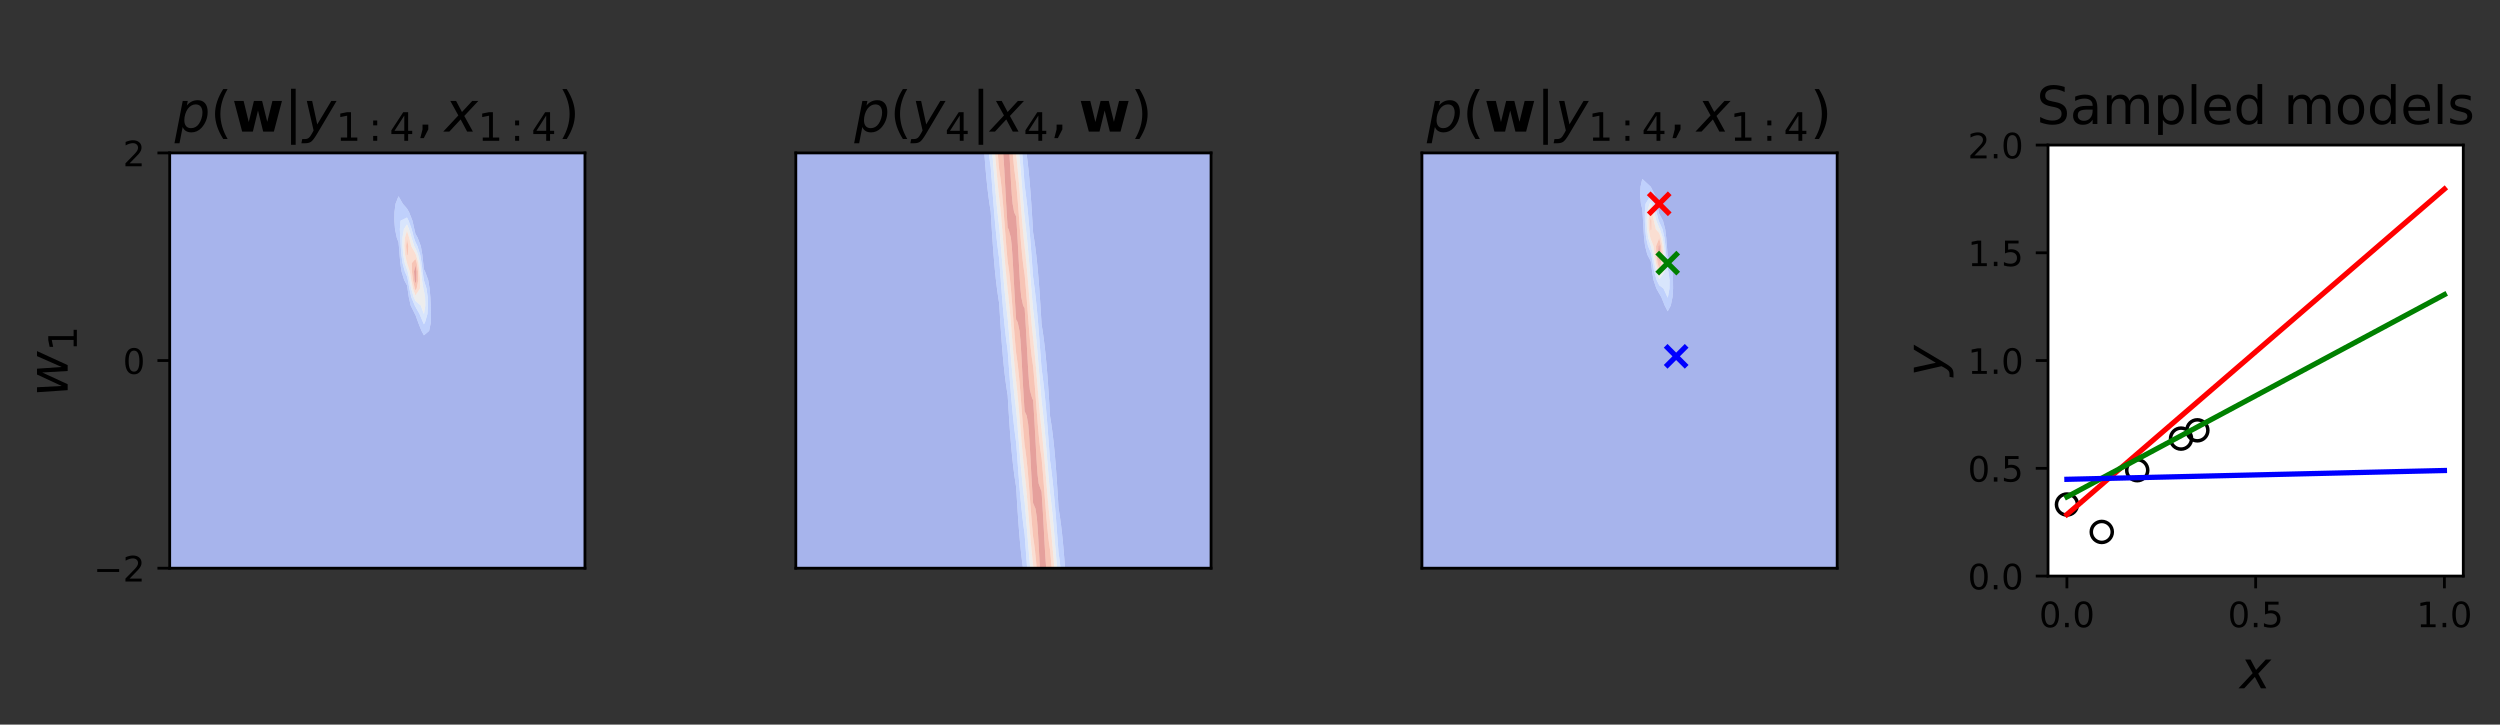 <?xml version="1.0" encoding="utf-8" standalone="no"?>
<!DOCTYPE svg PUBLIC "-//W3C//DTD SVG 1.1//EN"
  "http://www.w3.org/Graphics/SVG/1.1/DTD/svg11.dtd">
<!-- Created with matplotlib (https://matplotlib.org/) -->
<svg height="206.79pt" version="1.1" viewBox="0 0 713.432 206.79" width="713.432pt" xmlns="http://www.w3.org/2000/svg" xmlns:xlink="http://www.w3.org/1999/xlink">
 <rect x="0" y="0" width="713.432" height="206.79" fill="#333333" stroke="none"/>
 <defs>
  <style type="text/css">*{stroke-linecap:butt;stroke-linejoin:round;}</style>
 </defs>
 <g id="figure_1">
  <g id="patch_1">
   <path d="M 0 206.79 
L 713.432 206.79 
L 713.432 0 
L 0 0 
z
" style="fill:none;"/>
  </g>
  <g id="axes_1">
   <g id="patch_2">
    <path d="M 48.427 162.145 
L 166.928 162.145 
L 166.928 43.644 
L 48.427 43.644 
z
" style="fill:#ffffff;"/>
   </g>
   <g id="PathCollection_1">
    <path clip-path="url(#p07f603df02)" d="M 50.846 162.145 
L 53.264 162.145 
L 55.682 162.145 
L 58.101 162.145 
L 60.519 162.145 
L 62.937 162.145 
L 65.356 162.145 
L 67.774 162.145 
L 70.193 162.145 
L 72.611 162.145 
L 75.029 162.145 
L 77.448 162.145 
L 79.866 162.145 
L 82.284 162.145 
L 84.703 162.145 
L 87.121 162.145 
L 89.54 162.145 
L 91.958 162.145 
L 94.376 162.145 
L 96.795 162.145 
L 99.213 162.145 
L 101.631 162.145 
L 104.05 162.145 
L 106.468 162.145 
L 108.887 162.145 
L 111.305 162.145 
L 113.723 162.145 
L 116.142 162.145 
L 118.56 162.145 
L 120.978 162.145 
L 123.397 162.145 
L 125.815 162.145 
L 128.234 162.145 
L 130.652 162.145 
L 133.07 162.145 
L 135.489 162.145 
L 137.907 162.145 
L 140.325 162.145 
L 142.744 162.145 
L 145.162 162.145 
L 147.581 162.145 
L 149.999 162.145 
L 152.417 162.145 
L 154.836 162.145 
L 157.254 162.145 
L 159.672 162.145 
L 162.091 162.145 
L 164.509 162.145 
L 166.928 162.145 
L 166.928 159.726 
L 166.928 157.308 
L 166.928 154.889 
L 166.928 152.471 
L 166.928 150.053 
L 166.928 147.634 
L 166.928 145.216 
L 166.928 142.798 
L 166.928 140.379 
L 166.928 137.961 
L 166.928 135.542 
L 166.928 133.124 
L 166.928 130.706 
L 166.928 128.287 
L 166.928 125.869 
L 166.928 123.451 
L 166.928 121.032 
L 166.928 118.614 
L 166.928 116.195 
L 166.928 113.777 
L 166.928 111.359 
L 166.928 108.94 
L 166.928 106.522 
L 166.928 104.104 
L 166.928 101.685 
L 166.928 99.267 
L 166.928 96.848 
L 166.928 94.43 
L 166.928 92.012 
L 166.928 89.593 
L 166.928 87.175 
L 166.928 84.757 
L 166.928 82.338 
L 166.928 79.92 
L 166.928 77.501 
L 166.928 75.083 
L 166.928 72.665 
L 166.928 70.246 
L 166.928 67.828 
L 166.928 65.41 
L 166.928 62.991 
L 166.928 60.573 
L 166.928 58.154 
L 166.928 55.736 
L 166.928 53.318 
L 166.928 50.899 
L 166.928 48.481 
L 166.928 46.063 
L 166.928 43.644 
L 164.509 43.644 
L 162.091 43.644 
L 159.672 43.644 
L 157.254 43.644 
L 154.836 43.644 
L 152.417 43.644 
L 149.999 43.644 
L 147.581 43.644 
L 145.162 43.644 
L 142.744 43.644 
L 140.325 43.644 
L 137.907 43.644 
L 135.489 43.644 
L 133.07 43.644 
L 130.652 43.644 
L 128.234 43.644 
L 125.815 43.644 
L 123.397 43.644 
L 120.978 43.644 
L 118.56 43.644 
L 116.142 43.644 
L 113.723 43.644 
L 111.305 43.644 
L 108.887 43.644 
L 106.468 43.644 
L 104.05 43.644 
L 101.631 43.644 
L 99.213 43.644 
L 96.795 43.644 
L 94.376 43.644 
L 91.958 43.644 
L 89.54 43.644 
L 87.121 43.644 
L 84.703 43.644 
L 82.284 43.644 
L 79.866 43.644 
L 77.448 43.644 
L 75.029 43.644 
L 72.611 43.644 
L 70.193 43.644 
L 67.774 43.644 
L 65.356 43.644 
L 62.937 43.644 
L 60.519 43.644 
L 58.101 43.644 
L 55.682 43.644 
L 53.264 43.644 
L 50.846 43.644 
L 48.427 43.644 
L 48.427 46.063 
L 48.427 48.481 
L 48.427 50.899 
L 48.427 53.318 
L 48.427 55.736 
L 48.427 58.154 
L 48.427 60.573 
L 48.427 62.991 
L 48.427 65.41 
L 48.427 67.828 
L 48.427 70.246 
L 48.427 72.665 
L 48.427 75.083 
L 48.427 77.501 
L 48.427 79.92 
L 48.427 82.338 
L 48.427 84.757 
L 48.427 87.175 
L 48.427 89.593 
L 48.427 92.012 
L 48.427 94.43 
L 48.427 96.848 
L 48.427 99.267 
L 48.427 101.685 
L 48.427 104.104 
L 48.427 106.522 
L 48.427 108.94 
L 48.427 111.359 
L 48.427 113.777 
L 48.427 116.195 
L 48.427 118.614 
L 48.427 121.032 
L 48.427 123.451 
L 48.427 125.869 
L 48.427 128.287 
L 48.427 130.706 
L 48.427 133.124 
L 48.427 135.542 
L 48.427 137.961 
L 48.427 140.379 
L 48.427 142.798 
L 48.427 145.216 
L 48.427 147.634 
L 48.427 150.053 
L 48.427 152.471 
L 48.427 154.889 
L 48.427 157.308 
L 48.427 159.726 
L 48.427 162.145 
z
M 120.289 94.43 
L 119.331 92.012 
L 118.56 89.876 
L 118.391 89.593 
L 117.196 87.175 
L 116.65 84.757 
L 116.298 82.338 
L 116.142 81.412 
L 115.341 79.92 
L 114.593 77.501 
L 114.237 75.083 
L 114.022 72.665 
L 113.83 70.246 
L 113.723 69.157 
L 113.228 67.828 
L 112.727 65.41 
L 112.536 62.991 
L 112.565 60.573 
L 112.883 58.154 
L 113.723 56 
L 114.95 58.154 
L 116.142 59.509 
L 116.75 60.573 
L 117.7 62.991 
L 118.245 65.41 
L 118.56 66.734 
L 119.187 67.828 
L 120.093 70.246 
L 120.515 72.665 
L 120.78 75.083 
L 120.978 76.845 
L 121.313 77.501 
L 122.195 79.92 
L 122.6 82.338 
L 122.806 84.757 
L 122.919 87.175 
L 122.979 89.593 
L 122.955 92.012 
L 122.455 94.43 
L 120.978 95.688 
z
" style="fill:#506bda;fill-opacity:0.5;"/>
   </g>
   <g id="PathCollection_2">
    <path clip-path="url(#p07f603df02)" d="M 120.978 95.688 
L 122.455 94.43 
L 122.955 92.012 
L 122.979 89.593 
L 122.919 87.175 
L 122.806 84.757 
L 122.6 82.338 
L 122.195 79.92 
L 121.313 77.501 
L 120.978 76.845 
L 120.78 75.083 
L 120.515 72.665 
L 120.093 70.246 
L 119.187 67.828 
L 118.56 66.734 
L 118.245 65.41 
L 117.7 62.991 
L 116.75 60.573 
L 116.142 59.509 
L 114.95 58.154 
L 113.723 56 
L 112.883 58.154 
L 112.565 60.573 
L 112.536 62.991 
L 112.727 65.41 
L 113.228 67.828 
L 113.723 69.157 
L 113.83 70.246 
L 114.022 72.665 
L 114.237 75.083 
L 114.593 77.501 
L 115.341 79.92 
L 116.142 81.412 
L 116.298 82.338 
L 116.65 84.757 
L 117.196 87.175 
L 118.391 89.593 
L 118.56 89.876 
L 119.331 92.012 
L 120.289 94.43 
z
M 120.725 92.012 
L 119.72 89.593 
L 118.56 87.557 
L 118.358 87.175 
L 117.354 84.757 
L 116.818 82.338 
L 116.391 79.92 
L 116.142 78.85 
L 115.531 77.501 
L 114.873 75.083 
L 114.541 72.665 
L 114.35 70.246 
L 114.215 67.828 
L 114.11 65.41 
L 114.302 62.991 
L 116.142 62.074 
L 116.602 62.991 
L 117.483 65.41 
L 118.116 67.828 
L 118.56 69.109 
L 119.126 70.246 
L 119.905 72.665 
L 120.314 75.083 
L 120.609 77.501 
L 120.963 79.92 
L 120.978 80.003 
L 121.713 82.338 
L 122.051 84.757 
L 122.14 87.175 
L 121.981 89.593 
L 121.282 92.012 
L 120.978 92.531 
z
" style="fill:#80a3fa;fill-opacity:0.5;"/>
   </g>
   <g id="PathCollection_3">
    <path clip-path="url(#p07f603df02)" d="M 120.978 92.531 
L 121.282 92.012 
L 121.981 89.593 
L 122.14 87.175 
L 122.051 84.757 
L 121.713 82.338 
L 120.978 80.003 
L 120.963 79.92 
L 120.609 77.501 
L 120.314 75.083 
L 119.905 72.665 
L 119.126 70.246 
L 118.56 69.109 
L 118.116 67.828 
L 117.483 65.41 
L 116.602 62.991 
L 116.142 62.074 
L 114.302 62.991 
L 114.11 65.41 
L 114.215 67.828 
L 114.35 70.246 
L 114.541 72.665 
L 114.873 75.083 
L 115.531 77.501 
L 116.142 78.85 
L 116.391 79.92 
L 116.818 82.338 
L 117.354 84.757 
L 118.358 87.175 
L 118.56 87.557 
L 119.72 89.593 
L 120.725 92.012 
z
M 120.972 89.593 
L 120.077 87.175 
L 118.56 85.877 
L 118.058 84.757 
L 117.338 82.338 
L 116.872 79.92 
L 116.352 77.501 
L 116.142 76.874 
L 115.508 75.083 
L 115.061 72.665 
L 114.869 70.246 
L 114.873 67.828 
L 115.264 65.41 
L 116.142 64.038 
L 116.721 65.41 
L 117.442 67.828 
L 118.21 70.246 
L 118.56 70.866 
L 119.294 72.665 
L 119.848 75.083 
L 120.17 77.501 
L 120.429 79.92 
L 120.813 82.338 
L 120.978 83.044 
L 121.296 84.757 
L 121.361 87.175 
L 120.983 89.593 
L 120.978 89.608 
z
" style="fill:#b2ccfb;fill-opacity:0.5;"/>
   </g>
   <g id="PathCollection_4">
    <path clip-path="url(#p07f603df02)" d="M 120.978 89.608 
L 120.983 89.593 
L 121.361 87.175 
L 121.296 84.757 
L 120.978 83.044 
L 120.813 82.338 
L 120.429 79.92 
L 120.17 77.501 
L 119.848 75.083 
L 119.294 72.665 
L 118.56 70.866 
L 118.21 70.246 
L 117.442 67.828 
L 116.721 65.41 
L 116.142 64.038 
L 115.264 65.41 
L 114.873 67.828 
L 114.869 70.246 
L 115.061 72.665 
L 115.508 75.083 
L 116.142 76.874 
L 116.352 77.501 
L 116.872 79.92 
L 117.338 82.338 
L 118.058 84.757 
L 118.56 85.877 
L 120.077 87.175 
L 120.972 89.593 
z
M 117.858 82.338 
L 117.354 79.92 
L 116.954 77.501 
L 116.147 75.083 
L 116.142 75.075 
L 115.58 72.665 
L 115.389 70.246 
L 115.531 67.828 
L 116.142 65.906 
L 116.768 67.828 
L 117.365 70.246 
L 118.56 72.361 
L 118.684 72.665 
L 119.382 75.083 
L 119.731 77.501 
L 119.896 79.92 
L 119.854 82.338 
L 118.56 84.334 
z
" style="fill:#dddcdc;fill-opacity:0.5;"/>
   </g>
   <g id="PathCollection_5">
    <path clip-path="url(#p07f603df02)" d="M 118.56 84.334 
L 119.854 82.338 
L 119.896 79.92 
L 119.731 77.501 
L 119.382 75.083 
L 118.684 72.665 
L 118.56 72.361 
L 117.365 70.246 
L 116.768 67.828 
L 116.142 65.906 
L 115.531 67.828 
L 115.389 70.246 
L 115.58 72.665 
L 116.142 75.075 
L 116.147 75.083 
L 116.954 77.501 
L 117.354 79.92 
L 117.858 82.338 
z
M 118.377 82.338 
L 117.836 79.92 
L 117.556 77.501 
L 117.515 75.083 
L 118.56 73.899 
L 118.916 75.083 
L 119.292 77.501 
L 119.362 79.92 
L 118.896 82.338 
L 118.56 82.857 
z
M 116.099 72.665 
L 115.908 70.246 
L 116.142 68.158 
L 116.521 70.246 
L 116.366 72.665 
L 116.142 72.846 
z
" style="fill:#f6bfa6;fill-opacity:0.5;"/>
   </g>
   <g id="PathCollection_6">
    <path clip-path="url(#p07f603df02)" d="M 118.56 82.857 
L 118.896 82.338 
L 119.362 79.92 
L 119.292 77.501 
L 118.916 75.083 
L 118.56 73.899 
L 117.515 75.083 
L 117.556 77.501 
L 117.836 79.92 
L 118.377 82.338 
z
M 118.317 79.92 
L 118.159 77.501 
L 118.56 75.715 
L 118.853 77.501 
L 118.829 79.92 
L 118.56 80.977 
z
" style="fill:#f08a6c;fill-opacity:0.5;"/>
    <path clip-path="url(#p07f603df02)" d="M 116.142 72.846 
L 116.366 72.665 
L 116.521 70.246 
L 116.142 68.158 
L 115.908 70.246 
L 116.099 72.665 
z
" style="fill:#f08a6c;fill-opacity:0.5;"/>
   </g>
   <g id="PathCollection_7">
    <path clip-path="url(#p07f603df02)" d="M 118.56 80.977 
L 118.829 79.92 
L 118.853 77.501 
L 118.56 75.715 
L 118.159 77.501 
L 118.317 79.92 
z
" style="fill:#cd423b;fill-opacity:0.5;"/>
   </g>
   <g id="matplotlib.axis_1"/>
   <g id="matplotlib.axis_2">
    <g id="ytick_1">
     <g id="line2d_1">
      <defs>
       <path d="M 0 0 
L -3.5 0 
" id="m8cc381d8d1" style="stroke:#000000;stroke-width:0.8;"/>
      </defs>
      <g>
       <use style="stroke:#000000;stroke-width:0.8;" x="48.427" xlink:href="#m8cc381d8d1" y="162.145"/>
      </g>
     </g>
     <g id="text_1">
      <!-- −2 -->
      <g transform="translate(26.685 165.944)scale(0.1 -0.1)">
       <defs>
        <path d="M 10.594 35.5 
L 73.188 35.5 
L 73.188 27.203 
L 10.594 27.203 
z
" id="DejaVuSans-8722"/>
        <path d="M 19.188 8.297 
L 53.609 8.297 
L 53.609 0 
L 7.328 0 
L 7.328 8.297 
Q 12.938 14.109 22.625 23.891 
Q 32.328 33.688 34.812 36.531 
Q 39.547 41.844 41.422 45.531 
Q 43.312 49.219 43.312 52.781 
Q 43.312 58.594 39.234 62.25 
Q 35.156 65.922 28.609 65.922 
Q 23.969 65.922 18.812 64.312 
Q 13.672 62.703 7.812 59.422 
L 7.812 69.391 
Q 13.766 71.781 18.938 73 
Q 24.125 74.219 28.422 74.219 
Q 39.75 74.219 46.484 68.547 
Q 53.219 62.891 53.219 53.422 
Q 53.219 48.922 51.531 44.891 
Q 49.859 40.875 45.406 35.406 
Q 44.188 33.984 37.641 27.219 
Q 31.109 20.453 19.188 8.297 
z
" id="DejaVuSans-50"/>
       </defs>
       <use xlink:href="#DejaVuSans-8722"/>
       <use x="83.789" xlink:href="#DejaVuSans-50"/>
      </g>
     </g>
    </g>
    <g id="ytick_2">
     <g id="line2d_2">
      <g>
       <use style="stroke:#000000;stroke-width:0.8;" x="48.427" xlink:href="#m8cc381d8d1" y="102.894"/>
      </g>
     </g>
     <g id="text_2">
      <!-- 0 -->
      <g transform="translate(35.065 106.694)scale(0.1 -0.1)">
       <defs>
        <path d="M 31.781 66.406 
Q 24.172 66.406 20.328 58.906 
Q 16.5 51.422 16.5 36.375 
Q 16.5 21.391 20.328 13.891 
Q 24.172 6.391 31.781 6.391 
Q 39.453 6.391 43.281 13.891 
Q 47.125 21.391 47.125 36.375 
Q 47.125 51.422 43.281 58.906 
Q 39.453 66.406 31.781 66.406 
z
M 31.781 74.219 
Q 44.047 74.219 50.516 64.516 
Q 56.984 54.828 56.984 36.375 
Q 56.984 17.969 50.516 8.266 
Q 44.047 -1.422 31.781 -1.422 
Q 19.531 -1.422 13.062 8.266 
Q 6.594 17.969 6.594 36.375 
Q 6.594 54.828 13.062 64.516 
Q 19.531 74.219 31.781 74.219 
z
" id="DejaVuSans-48"/>
       </defs>
       <use xlink:href="#DejaVuSans-48"/>
      </g>
     </g>
    </g>
    <g id="ytick_3">
     <g id="line2d_3">
      <g>
       <use style="stroke:#000000;stroke-width:0.8;" x="48.427" xlink:href="#m8cc381d8d1" y="43.644"/>
      </g>
     </g>
     <g id="text_3">
      <!-- 2 -->
      <g transform="translate(35.065 47.443)scale(0.1 -0.1)">
       <use xlink:href="#DejaVuSans-50"/>
      </g>
     </g>
    </g>
    <g id="text_4">
     <!-- $w_1$ -->
     <g transform="translate(19.358 113.294)rotate(-90)scale(0.16 -0.16)">
      <defs>
       <path d="M 8.5 54.688 
L 17.391 54.688 
L 19.672 10.688 
L 40.094 54.688 
L 50.484 54.688 
L 53.516 10.688 
L 72.906 54.688 
L 81.891 54.688 
L 56.891 0 
L 46.391 0 
L 43.703 45.312 
L 22.797 0 
L 12.203 0 
z
" id="DejaVuSans-Oblique-119"/>
       <path d="M 12.406 8.297 
L 28.516 8.297 
L 28.516 63.922 
L 10.984 60.406 
L 10.984 69.391 
L 28.422 72.906 
L 38.281 72.906 
L 38.281 8.297 
L 54.391 8.297 
L 54.391 0 
L 12.406 0 
z
" id="DejaVuSans-49"/>
      </defs>
      <use transform="translate(0 0.312)" xlink:href="#DejaVuSans-Oblique-119"/>
      <use transform="translate(81.787 -16.094)scale(0.7)" xlink:href="#DejaVuSans-49"/>
     </g>
    </g>
   </g>
   <g id="patch_3">
    <path d="M 48.427 162.145 
L 48.427 43.644 
" style="fill:none;stroke:#000000;stroke-linecap:square;stroke-linejoin:miter;stroke-width:0.8;"/>
   </g>
   <g id="patch_4">
    <path d="M 166.928 162.145 
L 166.928 43.644 
" style="fill:none;stroke:#000000;stroke-linecap:square;stroke-linejoin:miter;stroke-width:0.8;"/>
   </g>
   <g id="patch_5">
    <path d="M 48.427 162.145 
L 166.928 162.145 
" style="fill:none;stroke:#000000;stroke-linecap:square;stroke-linejoin:miter;stroke-width:0.8;"/>
   </g>
   <g id="patch_6">
    <path d="M 48.427 43.644 
L 166.928 43.644 
" style="fill:none;stroke:#000000;stroke-linecap:square;stroke-linejoin:miter;stroke-width:0.8;"/>
   </g>
   <g id="text_5">
    <!-- $p(\mathbf{w}|y_{1:4}, x_{1:4})$ -->
    <g transform="translate(49.837 37.644)scale(0.16 -0.16)">
     <defs>
      <path d="M 49.609 33.688 
Q 49.609 40.875 46.484 44.672 
Q 43.359 48.484 37.5 48.484 
Q 33.5 48.484 29.859 46.438 
Q 26.219 44.391 23.391 40.484 
Q 20.609 36.625 18.938 31.156 
Q 17.281 25.688 17.281 20.312 
Q 17.281 13.484 20.406 9.797 
Q 23.531 6.109 29.297 6.109 
Q 33.547 6.109 37.188 8.109 
Q 40.828 10.109 43.406 13.922 
Q 46.188 17.922 47.891 23.344 
Q 49.609 28.766 49.609 33.688 
z
M 21.781 46.391 
Q 25.391 51.125 30.297 53.562 
Q 35.203 56 41.219 56 
Q 49.609 56 54.25 50.5 
Q 58.891 45.016 58.891 35.109 
Q 58.891 27 56 19.656 
Q 53.125 12.312 47.703 6.5 
Q 44.094 2.641 39.547 0.609 
Q 35.016 -1.422 29.984 -1.422 
Q 24.172 -1.422 20.219 1 
Q 16.266 3.422 14.312 8.203 
L 8.688 -20.797 
L -0.297 -20.797 
L 14.406 54.688 
L 23.391 54.688 
z
" id="DejaVuSans-Oblique-112"/>
      <path d="M 31 75.875 
Q 24.469 64.656 21.281 53.656 
Q 18.109 42.672 18.109 31.391 
Q 18.109 20.125 21.312 9.062 
Q 24.516 -2 31 -13.188 
L 23.188 -13.188 
Q 15.875 -1.703 12.234 9.375 
Q 8.594 20.453 8.594 31.391 
Q 8.594 42.281 12.203 53.312 
Q 15.828 64.359 23.188 75.875 
z
" id="DejaVuSans-40"/>
      <path d="M 3.516 54.688 
L 20.516 54.688 
L 29.688 17 
L 38.922 54.688 
L 53.516 54.688 
L 62.703 17.391 
L 71.922 54.688 
L 88.922 54.688 
L 74.516 0 
L 55.422 0 
L 46.188 37.594 
L 37.016 0 
L 17.922 0 
z
" id="DejaVuSans-Bold-119"/>
      <path d="M 21 76.422 
L 21 -23.578 
L 12.703 -23.578 
L 12.703 76.422 
z
" id="DejaVuSans-124"/>
      <path d="M 24.812 -5.078 
Q 18.562 -15.578 14.625 -18.188 
Q 10.688 -20.797 4.594 -20.797 
L -2.484 -20.797 
L -0.984 -13.281 
L 4.203 -13.281 
Q 7.953 -13.281 10.594 -11.234 
Q 13.234 -9.188 16.5 -3.219 
L 19.281 2 
L 7.172 54.688 
L 16.703 54.688 
L 25.781 12.797 
L 50.875 54.688 
L 60.297 54.688 
z
" id="DejaVuSans-Oblique-121"/>
      <path d="M 11.719 12.406 
L 22.016 12.406 
L 22.016 0 
L 11.719 0 
z
M 11.719 51.703 
L 22.016 51.703 
L 22.016 39.312 
L 11.719 39.312 
z
" id="DejaVuSans-58"/>
      <path d="M 37.797 64.312 
L 12.891 25.391 
L 37.797 25.391 
z
M 35.203 72.906 
L 47.609 72.906 
L 47.609 25.391 
L 58.016 25.391 
L 58.016 17.188 
L 47.609 17.188 
L 47.609 0 
L 37.797 0 
L 37.797 17.188 
L 4.891 17.188 
L 4.891 26.703 
z
" id="DejaVuSans-52"/>
      <path d="M 11.719 12.406 
L 22.016 12.406 
L 22.016 4 
L 14.016 -11.625 
L 7.719 -11.625 
L 11.719 4 
z
" id="DejaVuSans-44"/>
      <path d="M 60.016 54.688 
L 34.906 27.875 
L 50.297 0 
L 39.984 0 
L 28.422 21.688 
L 8.297 0 
L -2.594 0 
L 24.312 28.812 
L 10.016 54.688 
L 20.312 54.688 
L 30.812 34.906 
L 49.125 54.688 
z
" id="DejaVuSans-Oblique-120"/>
      <path d="M 8.016 75.875 
L 15.828 75.875 
Q 23.141 64.359 26.781 53.312 
Q 30.422 42.281 30.422 31.391 
Q 30.422 20.453 26.781 9.375 
Q 23.141 -1.703 15.828 -13.188 
L 8.016 -13.188 
Q 14.5 -2 17.703 9.062 
Q 20.906 20.125 20.906 31.391 
Q 20.906 42.672 17.703 53.656 
Q 14.5 64.656 8.016 75.875 
z
" id="DejaVuSans-41"/>
     </defs>
     <use transform="translate(0 0.578)" xlink:href="#DejaVuSans-Oblique-112"/>
     <use transform="translate(63.477 0.578)" xlink:href="#DejaVuSans-40"/>
     <use transform="translate(102.49 0.578)" xlink:href="#DejaVuSans-Bold-119"/>
     <use transform="translate(194.873 0.578)" xlink:href="#DejaVuSans-124"/>
     <use transform="translate(228.564 0.578)" xlink:href="#DejaVuSans-Oblique-121"/>
     <use transform="translate(287.744 -15.828)scale(0.7)" xlink:href="#DejaVuSans-49"/>
     <use transform="translate(345.918 -15.828)scale(0.7)" xlink:href="#DejaVuSans-58"/>
     <use transform="translate(383.14 -15.828)scale(0.7)" xlink:href="#DejaVuSans-52"/>
     <use transform="translate(430.41 0.578)" xlink:href="#DejaVuSans-44"/>
     <use transform="translate(481.68 0.578)" xlink:href="#DejaVuSans-Oblique-120"/>
     <use transform="translate(540.859 -15.828)scale(0.7)" xlink:href="#DejaVuSans-49"/>
     <use transform="translate(599.033 -15.828)scale(0.7)" xlink:href="#DejaVuSans-58"/>
     <use transform="translate(636.255 -15.828)scale(0.7)" xlink:href="#DejaVuSans-52"/>
     <use transform="translate(683.525 0.578)" xlink:href="#DejaVuSans-41"/>
    </g>
   </g>
  </g>
  <g id="axes_2">
   <g id="patch_7">
    <path d="M 227.103 162.145 
L 345.603 162.145 
L 345.603 43.644 
L 227.103 43.644 
z
" style="fill:#ffffff;"/>
   </g>
   <g id="PathCollection_8">
    <path clip-path="url(#p50d91b1a86)" d="M 229.521 162.145 
L 231.939 162.145 
L 234.358 162.145 
L 236.776 162.145 
L 239.194 162.145 
L 241.613 162.145 
L 244.031 162.145 
L 246.45 162.145 
L 248.868 162.145 
L 251.286 162.145 
L 253.705 162.145 
L 256.123 162.145 
L 258.541 162.145 
L 260.96 162.145 
L 263.378 162.145 
L 265.797 162.145 
L 268.215 162.145 
L 270.633 162.145 
L 273.052 162.145 
L 275.47 162.145 
L 277.888 162.145 
L 280.307 162.145 
L 282.725 162.145 
L 285.144 162.145 
L 287.562 162.145 
L 289.98 162.145 
L 291.929 162.145 
L 291.612 159.726 
L 291.338 157.308 
L 291.098 154.889 
L 290.885 152.471 
L 290.694 150.053 
L 290.52 147.634 
L 290.359 145.216 
L 290.208 142.798 
L 290.063 140.379 
L 289.98 139.002 
L 289.812 137.961 
L 289.453 135.542 
L 289.144 133.124 
L 288.876 130.706 
L 288.641 128.287 
L 288.433 125.869 
L 288.245 123.451 
L 288.074 121.032 
L 287.915 118.614 
L 287.764 116.195 
L 287.62 113.777 
L 287.562 112.812 
L 287.329 111.359 
L 286.979 108.94 
L 286.678 106.522 
L 286.416 104.104 
L 286.186 101.685 
L 285.981 99.267 
L 285.796 96.848 
L 285.627 94.43 
L 285.47 92.012 
L 285.321 89.593 
L 285.178 87.175 
L 285.144 86.613 
L 284.847 84.757 
L 284.506 82.338 
L 284.212 79.92 
L 283.956 77.501 
L 283.731 75.083 
L 283.53 72.665 
L 283.348 70.246 
L 283.182 67.828 
L 283.026 65.41 
L 282.878 62.991 
L 282.735 60.573 
L 282.725 60.408 
L 282.367 58.154 
L 282.035 55.736 
L 281.748 53.318 
L 281.498 50.899 
L 281.277 48.481 
L 281.079 46.063 
L 280.901 43.644 
L 280.307 43.644 
L 277.888 43.644 
L 275.47 43.644 
L 273.052 43.644 
L 270.633 43.644 
L 268.215 43.644 
L 265.797 43.644 
L 263.378 43.644 
L 260.96 43.644 
L 258.541 43.644 
L 256.123 43.644 
L 253.705 43.644 
L 251.286 43.644 
L 248.868 43.644 
L 246.45 43.644 
L 244.031 43.644 
L 241.613 43.644 
L 239.194 43.644 
L 236.776 43.644 
L 234.358 43.644 
L 231.939 43.644 
L 229.521 43.644 
L 227.103 43.644 
L 227.103 46.063 
L 227.103 48.481 
L 227.103 50.899 
L 227.103 53.318 
L 227.103 55.736 
L 227.103 58.154 
L 227.103 60.573 
L 227.103 62.991 
L 227.103 65.41 
L 227.103 67.828 
L 227.103 70.246 
L 227.103 72.665 
L 227.103 75.083 
L 227.103 77.501 
L 227.103 79.92 
L 227.103 82.338 
L 227.103 84.757 
L 227.103 87.175 
L 227.103 89.593 
L 227.103 92.012 
L 227.103 94.43 
L 227.103 96.848 
L 227.103 99.267 
L 227.103 101.685 
L 227.103 104.104 
L 227.103 106.522 
L 227.103 108.94 
L 227.103 111.359 
L 227.103 113.777 
L 227.103 116.195 
L 227.103 118.614 
L 227.103 121.032 
L 227.103 123.451 
L 227.103 125.869 
L 227.103 128.287 
L 227.103 130.706 
L 227.103 133.124 
L 227.103 135.542 
L 227.103 137.961 
L 227.103 140.379 
L 227.103 142.798 
L 227.103 145.216 
L 227.103 147.634 
L 227.103 150.053 
L 227.103 152.471 
L 227.103 154.889 
L 227.103 157.308 
L 227.103 159.726 
L 227.103 162.145 
z
" style="fill:#506bda;fill-opacity:0.5;"/>
    <path clip-path="url(#p50d91b1a86)" d="M 304.49 162.145 
L 306.909 162.145 
L 309.327 162.145 
L 311.746 162.145 
L 314.164 162.145 
L 316.582 162.145 
L 319.001 162.145 
L 321.419 162.145 
L 323.837 162.145 
L 326.256 162.145 
L 328.674 162.145 
L 331.093 162.145 
L 333.511 162.145 
L 335.929 162.145 
L 338.348 162.145 
L 340.766 162.145 
L 343.184 162.145 
L 345.603 162.145 
L 345.603 159.726 
L 345.603 157.308 
L 345.603 154.889 
L 345.603 152.471 
L 345.603 150.053 
L 345.603 147.634 
L 345.603 145.216 
L 345.603 142.798 
L 345.603 140.379 
L 345.603 137.961 
L 345.603 135.542 
L 345.603 133.124 
L 345.603 130.706 
L 345.603 128.287 
L 345.603 125.869 
L 345.603 123.451 
L 345.603 121.032 
L 345.603 118.614 
L 345.603 116.195 
L 345.603 113.777 
L 345.603 111.359 
L 345.603 108.94 
L 345.603 106.522 
L 345.603 104.104 
L 345.603 101.685 
L 345.603 99.267 
L 345.603 96.848 
L 345.603 94.43 
L 345.603 92.012 
L 345.603 89.593 
L 345.603 87.175 
L 345.603 84.757 
L 345.603 82.338 
L 345.603 79.92 
L 345.603 77.501 
L 345.603 75.083 
L 345.603 72.665 
L 345.603 70.246 
L 345.603 67.828 
L 345.603 65.41 
L 345.603 62.991 
L 345.603 60.573 
L 345.603 58.154 
L 345.603 55.736 
L 345.603 53.318 
L 345.603 50.899 
L 345.603 48.481 
L 345.603 46.063 
L 345.603 43.644 
L 343.184 43.644 
L 340.766 43.644 
L 338.348 43.644 
L 335.929 43.644 
L 333.511 43.644 
L 331.093 43.644 
L 328.674 43.644 
L 326.256 43.644 
L 323.837 43.644 
L 321.419 43.644 
L 319.001 43.644 
L 316.582 43.644 
L 314.164 43.644 
L 311.746 43.644 
L 309.327 43.644 
L 306.909 43.644 
L 304.49 43.644 
L 302.072 43.644 
L 299.654 43.644 
L 297.235 43.644 
L 294.817 43.644 
L 292.932 43.644 
L 293.24 46.063 
L 293.507 48.481 
L 293.741 50.899 
L 293.95 53.318 
L 294.137 55.736 
L 294.308 58.154 
L 294.467 60.573 
L 294.617 62.991 
L 294.761 65.41 
L 294.817 66.331 
L 295.057 67.828 
L 295.406 70.246 
L 295.706 72.665 
L 295.967 75.083 
L 296.197 77.501 
L 296.401 79.92 
L 296.586 82.338 
L 296.754 84.757 
L 296.912 87.175 
L 297.06 89.593 
L 297.204 92.012 
L 297.235 92.531 
L 297.539 94.43 
L 297.879 96.848 
L 298.172 99.267 
L 298.427 101.685 
L 298.652 104.104 
L 298.852 106.522 
L 299.034 108.94 
L 299.2 111.359 
L 299.356 113.777 
L 299.503 116.195 
L 299.646 118.614 
L 299.654 118.737 
L 300.019 121.032 
L 300.35 123.451 
L 300.636 125.869 
L 300.886 128.287 
L 301.106 130.706 
L 301.303 133.124 
L 301.481 135.542 
L 301.646 137.961 
L 301.8 140.379 
L 301.946 142.798 
L 302.072 144.919 
L 302.12 145.216 
L 302.497 147.634 
L 302.82 150.053 
L 303.099 152.471 
L 303.343 154.889 
L 303.559 157.308 
L 303.753 159.726 
L 303.929 162.145 
z
" style="fill:#506bda;fill-opacity:0.5;"/>
   </g>
   <g id="PathCollection_9">
    <path clip-path="url(#p50d91b1a86)" d="M 292.399 162.145 
L 293.12 162.145 
L 292.937 159.726 
L 292.758 157.308 
L 292.581 154.889 
L 292.4 152.471 
L 292.399 152.452 
L 292.069 150.053 
L 291.775 147.634 
L 291.514 145.216 
L 291.277 142.798 
L 291.061 140.379 
L 290.86 137.961 
L 290.67 135.542 
L 290.488 133.124 
L 290.31 130.706 
L 290.132 128.287 
L 289.98 126.273 
L 289.923 125.869 
L 289.598 123.451 
L 289.31 121.032 
L 289.053 118.614 
L 288.821 116.195 
L 288.607 113.777 
L 288.408 111.359 
L 288.22 108.94 
L 288.039 106.522 
L 287.861 104.104 
L 287.683 101.685 
L 287.562 100.09 
L 287.447 99.267 
L 287.128 96.848 
L 286.846 94.43 
L 286.594 92.012 
L 286.365 89.593 
L 286.154 87.175 
L 285.957 84.757 
L 285.771 82.338 
L 285.59 79.92 
L 285.413 77.501 
L 285.234 75.083 
L 285.144 73.902 
L 284.971 72.665 
L 284.66 70.246 
L 284.383 67.828 
L 284.135 65.41 
L 283.909 62.991 
L 283.701 60.573 
L 283.507 58.154 
L 283.321 55.736 
L 283.141 53.318 
L 282.964 50.899 
L 282.785 48.481 
L 282.725 47.708 
L 282.497 46.063 
L 282.192 43.644 
L 280.901 43.644 
L 281.079 46.063 
L 281.277 48.481 
L 281.498 50.899 
L 281.748 53.318 
L 282.035 55.736 
L 282.367 58.154 
L 282.725 60.408 
L 282.735 60.573 
L 282.878 62.991 
L 283.026 65.41 
L 283.182 67.828 
L 283.348 70.246 
L 283.53 72.665 
L 283.731 75.083 
L 283.956 77.501 
L 284.212 79.92 
L 284.506 82.338 
L 284.847 84.757 
L 285.144 86.613 
L 285.178 87.175 
L 285.321 89.593 
L 285.47 92.012 
L 285.627 94.43 
L 285.796 96.848 
L 285.981 99.267 
L 286.186 101.685 
L 286.416 104.104 
L 286.678 106.522 
L 286.979 108.94 
L 287.329 111.359 
L 287.562 112.812 
L 287.62 113.777 
L 287.764 116.195 
L 287.915 118.614 
L 288.074 121.032 
L 288.245 123.451 
L 288.433 125.869 
L 288.641 128.287 
L 288.876 130.706 
L 289.144 133.124 
L 289.453 135.542 
L 289.812 137.961 
L 289.98 139.002 
L 290.063 140.379 
L 290.208 142.798 
L 290.359 145.216 
L 290.52 147.634 
L 290.694 150.053 
L 290.885 152.471 
L 291.098 154.889 
L 291.338 157.308 
L 291.612 159.726 
L 291.929 162.145 
z
" style="fill:#80a3fa;fill-opacity:0.5;"/>
    <path clip-path="url(#p50d91b1a86)" d="M 303.753 159.726 
L 303.559 157.308 
L 303.343 154.889 
L 303.099 152.471 
L 302.82 150.053 
L 302.497 147.634 
L 302.12 145.216 
L 302.072 144.919 
L 301.946 142.798 
L 301.8 140.379 
L 301.646 137.961 
L 301.481 135.542 
L 301.303 133.124 
L 301.106 130.706 
L 300.886 128.287 
L 300.636 125.869 
L 300.35 123.451 
L 300.019 121.032 
L 299.654 118.737 
L 299.646 118.614 
L 299.503 116.195 
L 299.356 113.777 
L 299.2 111.359 
L 299.034 108.94 
L 298.852 106.522 
L 298.652 104.104 
L 298.427 101.685 
L 298.172 99.267 
L 297.879 96.848 
L 297.539 94.43 
L 297.235 92.531 
L 297.204 92.012 
L 297.06 89.593 
L 296.912 87.175 
L 296.754 84.757 
L 296.586 82.338 
L 296.401 79.92 
L 296.197 77.501 
L 295.967 75.083 
L 295.706 72.665 
L 295.406 70.246 
L 295.057 67.828 
L 294.817 66.331 
L 294.761 65.41 
L 294.617 62.991 
L 294.467 60.573 
L 294.308 58.154 
L 294.137 55.736 
L 293.95 53.318 
L 293.741 50.899 
L 293.507 48.481 
L 293.24 46.063 
L 292.932 43.644 
L 292.399 43.644 
L 291.712 43.644 
L 291.894 46.063 
L 292.072 48.481 
L 292.25 50.899 
L 292.399 52.868 
L 292.462 53.318 
L 292.786 55.736 
L 293.073 58.154 
L 293.33 60.573 
L 293.562 62.991 
L 293.776 65.41 
L 293.974 67.828 
L 294.162 70.246 
L 294.343 72.665 
L 294.521 75.083 
L 294.699 77.501 
L 294.817 79.052 
L 294.938 79.92 
L 295.256 82.338 
L 295.537 84.757 
L 295.79 87.175 
L 296.018 89.593 
L 296.229 92.012 
L 296.425 94.43 
L 296.612 96.848 
L 296.792 99.267 
L 296.97 101.685 
L 297.148 104.104 
L 297.235 105.241 
L 297.414 106.522 
L 297.725 108.94 
L 298.001 111.359 
L 298.248 113.777 
L 298.474 116.195 
L 298.681 118.614 
L 298.876 121.032 
L 299.061 123.451 
L 299.241 125.869 
L 299.418 128.287 
L 299.598 130.706 
L 299.654 131.435 
L 299.888 133.124 
L 300.192 135.542 
L 300.463 137.961 
L 300.707 140.379 
L 300.928 142.798 
L 301.134 145.216 
L 301.326 147.634 
L 301.51 150.053 
L 301.689 152.471 
L 301.867 154.889 
L 302.047 157.308 
L 302.072 157.633 
L 302.361 159.726 
L 302.659 162.145 
L 303.929 162.145 
z
" style="fill:#80a3fa;fill-opacity:0.5;"/>
   </g>
   <g id="PathCollection_10">
    <path clip-path="url(#p50d91b1a86)" d="M 293.793 159.726 
L 293.582 157.308 
L 293.38 154.889 
L 293.184 152.471 
L 292.988 150.053 
L 292.789 147.634 
L 292.581 145.216 
L 292.399 143.218 
L 292.346 142.798 
L 292.058 140.379 
L 291.798 137.961 
L 291.559 135.542 
L 291.338 133.124 
L 291.129 130.706 
L 290.928 128.287 
L 290.732 125.869 
L 290.536 123.451 
L 290.336 121.032 
L 290.126 118.614 
L 289.98 117.031 
L 289.877 116.195 
L 289.594 113.777 
L 289.338 111.359 
L 289.102 108.94 
L 288.883 106.522 
L 288.676 104.104 
L 288.476 101.685 
L 288.28 99.267 
L 288.084 96.848 
L 287.883 94.43 
L 287.671 92.012 
L 287.562 90.841 
L 287.408 89.593 
L 287.13 87.175 
L 286.878 84.757 
L 286.645 82.338 
L 286.429 79.92 
L 286.223 77.501 
L 286.024 75.083 
L 285.829 72.665 
L 285.632 70.246 
L 285.429 67.828 
L 285.215 65.41 
L 285.144 64.649 
L 284.94 62.991 
L 284.667 60.573 
L 284.419 58.154 
L 284.189 55.736 
L 283.975 53.318 
L 283.77 50.899 
L 283.572 48.481 
L 283.377 46.063 
L 283.179 43.644 
L 282.725 43.644 
L 282.192 43.644 
L 282.497 46.063 
L 282.725 47.708 
L 282.785 48.481 
L 282.964 50.899 
L 283.141 53.318 
L 283.321 55.736 
L 283.507 58.154 
L 283.701 60.573 
L 283.909 62.991 
L 284.135 65.41 
L 284.383 67.828 
L 284.66 70.246 
L 284.971 72.665 
L 285.144 73.902 
L 285.234 75.083 
L 285.413 77.501 
L 285.59 79.92 
L 285.771 82.338 
L 285.957 84.757 
L 286.154 87.175 
L 286.365 89.593 
L 286.594 92.012 
L 286.846 94.43 
L 287.128 96.848 
L 287.447 99.267 
L 287.562 100.09 
L 287.683 101.685 
L 287.861 104.104 
L 288.039 106.522 
L 288.22 108.94 
L 288.408 111.359 
L 288.607 113.777 
L 288.821 116.195 
L 289.053 118.614 
L 289.31 121.032 
L 289.598 123.451 
L 289.923 125.869 
L 289.98 126.273 
L 290.132 128.287 
L 290.31 130.706 
L 290.488 133.124 
L 290.67 135.542 
L 290.86 137.961 
L 291.061 140.379 
L 291.277 142.798 
L 291.514 145.216 
L 291.775 147.634 
L 292.069 150.053 
L 292.399 152.452 
L 292.4 152.471 
L 292.581 154.889 
L 292.758 157.308 
L 292.937 159.726 
L 293.12 162.145 
L 294.017 162.145 
z
" style="fill:#b2ccfb;fill-opacity:0.5;"/>
    <path clip-path="url(#p50d91b1a86)" d="M 302.072 162.145 
L 302.659 162.145 
L 302.361 159.726 
L 302.072 157.633 
L 302.047 157.308 
L 301.867 154.889 
L 301.689 152.471 
L 301.51 150.053 
L 301.326 147.634 
L 301.134 145.216 
L 300.928 142.798 
L 300.707 140.379 
L 300.463 137.961 
L 300.192 135.542 
L 299.888 133.124 
L 299.654 131.435 
L 299.598 130.706 
L 299.418 128.287 
L 299.241 125.869 
L 299.061 123.451 
L 298.876 121.032 
L 298.681 118.614 
L 298.474 116.195 
L 298.248 113.777 
L 298.001 111.359 
L 297.725 108.94 
L 297.414 106.522 
L 297.235 105.241 
L 297.148 104.104 
L 296.97 101.685 
L 296.792 99.267 
L 296.612 96.848 
L 296.425 94.43 
L 296.229 92.012 
L 296.018 89.593 
L 295.79 87.175 
L 295.537 84.757 
L 295.256 82.338 
L 294.938 79.92 
L 294.817 79.052 
L 294.699 77.501 
L 294.521 75.083 
L 294.343 72.665 
L 294.162 70.246 
L 293.974 67.828 
L 293.776 65.41 
L 293.562 62.991 
L 293.33 60.573 
L 293.073 58.154 
L 292.786 55.736 
L 292.462 53.318 
L 292.399 52.868 
L 292.25 50.899 
L 292.072 48.481 
L 291.894 46.063 
L 291.712 43.644 
L 290.824 43.644 
L 291.045 46.063 
L 291.254 48.481 
L 291.454 50.899 
L 291.651 53.318 
L 291.846 55.736 
L 292.047 58.154 
L 292.256 60.573 
L 292.399 62.112 
L 292.508 62.991 
L 292.79 65.41 
L 293.046 67.828 
L 293.281 70.246 
L 293.5 72.665 
L 293.707 75.083 
L 293.906 77.501 
L 294.102 79.92 
L 294.299 82.338 
L 294.5 84.757 
L 294.712 87.175 
L 294.817 88.301 
L 294.976 89.593 
L 295.254 92.012 
L 295.506 94.43 
L 295.737 96.848 
L 295.954 99.267 
L 296.16 101.685 
L 296.358 104.104 
L 296.554 106.522 
L 296.751 108.94 
L 296.954 111.359 
L 297.168 113.777 
L 297.235 114.494 
L 297.444 116.195 
L 297.716 118.614 
L 297.965 121.032 
L 298.194 123.451 
L 298.408 125.869 
L 298.612 128.287 
L 298.81 130.706 
L 299.006 133.124 
L 299.203 135.542 
L 299.407 137.961 
L 299.624 140.379 
L 299.654 140.688 
L 299.911 142.798 
L 300.179 145.216 
L 300.423 147.634 
L 300.649 150.053 
L 300.862 152.471 
L 301.065 154.889 
L 301.262 157.308 
L 301.457 159.726 
L 301.656 162.145 
z
" style="fill:#b2ccfb;fill-opacity:0.5;"/>
   </g>
   <g id="PathCollection_11">
    <path clip-path="url(#p50d91b1a86)" d="M 294.817 162.145 
L 294.917 162.145 
L 294.817 161.286 
L 294.649 159.726 
L 294.406 157.308 
L 294.18 154.889 
L 293.967 152.471 
L 293.763 150.053 
L 293.564 147.634 
L 293.365 145.216 
L 293.161 142.798 
L 292.946 140.379 
L 292.714 137.961 
L 292.451 135.542 
L 292.399 135.095 
L 292.188 133.124 
L 291.948 130.706 
L 291.724 128.287 
L 291.513 125.869 
L 291.311 123.451 
L 291.112 121.032 
L 290.912 118.614 
L 290.707 116.195 
L 290.49 113.777 
L 290.253 111.359 
L 289.984 108.94 
L 289.98 108.905 
L 289.727 106.522 
L 289.49 104.104 
L 289.269 101.685 
L 289.06 99.267 
L 288.858 96.848 
L 288.659 94.43 
L 288.459 92.012 
L 288.253 89.593 
L 288.033 87.175 
L 287.791 84.757 
L 287.562 82.715 
L 287.52 82.338 
L 287.267 79.92 
L 287.033 77.501 
L 286.815 75.083 
L 286.607 72.665 
L 286.406 70.246 
L 286.207 67.828 
L 286.006 65.41 
L 285.798 62.991 
L 285.575 60.573 
L 285.329 58.154 
L 285.144 56.525 
L 285.057 55.736 
L 284.808 53.318 
L 284.577 50.899 
L 284.36 48.481 
L 284.154 46.063 
L 283.954 43.644 
L 283.179 43.644 
L 283.377 46.063 
L 283.572 48.481 
L 283.77 50.899 
L 283.975 53.318 
L 284.189 55.736 
L 284.419 58.154 
L 284.667 60.573 
L 284.94 62.991 
L 285.144 64.649 
L 285.215 65.41 
L 285.429 67.828 
L 285.632 70.246 
L 285.829 72.665 
L 286.024 75.083 
L 286.223 77.501 
L 286.429 79.92 
L 286.645 82.338 
L 286.878 84.757 
L 287.13 87.175 
L 287.408 89.593 
L 287.562 90.841 
L 287.671 92.012 
L 287.883 94.43 
L 288.084 96.848 
L 288.28 99.267 
L 288.476 101.685 
L 288.676 104.104 
L 288.883 106.522 
L 289.102 108.94 
L 289.338 111.359 
L 289.594 113.777 
L 289.877 116.195 
L 289.98 117.031 
L 290.126 118.614 
L 290.336 121.032 
L 290.536 123.451 
L 290.732 125.869 
L 290.928 128.287 
L 291.129 130.706 
L 291.338 133.124 
L 291.559 135.542 
L 291.798 137.961 
L 292.058 140.379 
L 292.346 142.798 
L 292.399 143.218 
L 292.581 145.216 
L 292.789 147.634 
L 292.988 150.053 
L 293.184 152.471 
L 293.38 154.889 
L 293.582 157.308 
L 293.793 159.726 
L 294.017 162.145 
z
" style="fill:#dddcdc;fill-opacity:0.5;"/>
    <path clip-path="url(#p50d91b1a86)" d="M 301.457 159.726 
L 301.262 157.308 
L 301.065 154.889 
L 300.862 152.471 
L 300.649 150.053 
L 300.423 147.634 
L 300.179 145.216 
L 299.911 142.798 
L 299.654 140.688 
L 299.624 140.379 
L 299.407 137.961 
L 299.203 135.542 
L 299.006 133.124 
L 298.81 130.706 
L 298.612 128.287 
L 298.408 125.869 
L 298.194 123.451 
L 297.965 121.032 
L 297.716 118.614 
L 297.444 116.195 
L 297.235 114.494 
L 297.168 113.777 
L 296.954 111.359 
L 296.751 108.94 
L 296.554 106.522 
L 296.358 104.104 
L 296.16 101.685 
L 295.954 99.267 
L 295.737 96.848 
L 295.506 94.43 
L 295.254 92.012 
L 294.976 89.593 
L 294.817 88.301 
L 294.712 87.175 
L 294.5 84.757 
L 294.299 82.338 
L 294.102 79.92 
L 293.906 77.501 
L 293.707 75.083 
L 293.5 72.665 
L 293.281 70.246 
L 293.046 67.828 
L 292.79 65.41 
L 292.508 62.991 
L 292.399 62.112 
L 292.256 60.573 
L 292.047 58.154 
L 291.846 55.736 
L 291.651 53.318 
L 291.454 50.899 
L 291.254 48.481 
L 291.045 46.063 
L 290.824 43.644 
L 289.98 43.644 
L 289.933 43.644 
L 289.98 44.047 
L 290.196 46.063 
L 290.435 48.481 
L 290.658 50.899 
L 290.869 53.318 
L 291.072 55.736 
L 291.271 58.154 
L 291.47 60.573 
L 291.676 62.991 
L 291.893 65.41 
L 292.131 67.828 
L 292.399 70.237 
L 292.4 70.246 
L 292.656 72.665 
L 292.893 75.083 
L 293.113 77.501 
L 293.323 79.92 
L 293.524 82.338 
L 293.723 84.757 
L 293.923 87.175 
L 294.13 89.593 
L 294.35 92.012 
L 294.592 94.43 
L 294.817 96.427 
L 294.863 96.848 
L 295.116 99.267 
L 295.35 101.685 
L 295.568 104.104 
L 295.776 106.522 
L 295.977 108.94 
L 296.175 111.359 
L 296.376 113.777 
L 296.585 116.195 
L 296.808 118.614 
L 297.055 121.032 
L 297.235 122.617 
L 297.326 123.451 
L 297.576 125.869 
L 297.806 128.287 
L 298.022 130.706 
L 298.229 133.124 
L 298.429 135.542 
L 298.628 137.961 
L 298.829 140.379 
L 299.04 142.798 
L 299.266 145.216 
L 299.518 147.634 
L 299.654 148.808 
L 299.789 150.053 
L 300.034 152.471 
L 300.262 154.889 
L 300.477 157.308 
L 300.681 159.726 
L 300.881 162.145 
L 301.656 162.145 
z
" style="fill:#dddcdc;fill-opacity:0.5;"/>
   </g>
   <g id="PathCollection_12">
    <path clip-path="url(#p50d91b1a86)" d="M 294.817 161.286 
L 294.917 162.145 
L 295.842 162.145 
L 295.627 159.726 
L 295.38 157.308 
L 295.08 154.889 
L 294.817 153.183 
L 294.751 152.471 
L 294.538 150.053 
L 294.339 147.634 
L 294.148 145.216 
L 293.962 142.798 
L 293.778 140.379 
L 293.589 137.961 
L 293.389 135.542 
L 293.169 133.124 
L 292.915 130.706 
L 292.603 128.287 
L 292.399 126.99 
L 292.295 125.869 
L 292.085 123.451 
L 291.887 121.032 
L 291.698 118.614 
L 291.513 116.195 
L 291.328 113.777 
L 291.137 111.359 
L 290.935 108.94 
L 290.71 106.522 
L 290.448 104.104 
L 290.122 101.685 
L 289.98 100.8 
L 289.84 99.267 
L 289.632 96.848 
L 289.436 94.43 
L 289.248 92.012 
L 289.063 89.593 
L 288.877 87.175 
L 288.685 84.757 
L 288.48 82.338 
L 288.251 79.92 
L 287.98 77.501 
L 287.639 75.083 
L 287.562 74.614 
L 287.385 72.665 
L 287.18 70.246 
L 286.985 67.828 
L 286.798 65.41 
L 286.613 62.991 
L 286.427 60.573 
L 286.233 58.154 
L 286.025 55.736 
L 285.79 53.318 
L 285.51 50.899 
L 285.152 48.481 
L 285.144 48.431 
L 284.931 46.063 
L 284.728 43.644 
L 283.954 43.644 
L 284.154 46.063 
L 284.36 48.481 
L 284.577 50.899 
L 284.808 53.318 
L 285.057 55.736 
L 285.144 56.525 
L 285.329 58.154 
L 285.575 60.573 
L 285.798 62.991 
L 286.006 65.41 
L 286.207 67.828 
L 286.406 70.246 
L 286.607 72.665 
L 286.815 75.083 
L 287.033 77.501 
L 287.267 79.92 
L 287.52 82.338 
L 287.562 82.715 
L 287.791 84.757 
L 288.033 87.175 
L 288.253 89.593 
L 288.459 92.012 
L 288.659 94.43 
L 288.858 96.848 
L 289.06 99.267 
L 289.269 101.685 
L 289.49 104.104 
L 289.727 106.522 
L 289.98 108.905 
L 289.984 108.94 
L 290.253 111.359 
L 290.49 113.777 
L 290.707 116.195 
L 290.912 118.614 
L 291.112 121.032 
L 291.311 123.451 
L 291.513 125.869 
L 291.724 128.287 
L 291.948 130.706 
L 292.188 133.124 
L 292.399 135.095 
L 292.451 135.542 
L 292.714 137.961 
L 292.946 140.379 
L 293.161 142.798 
L 293.365 145.216 
L 293.564 147.634 
L 293.763 150.053 
L 293.967 152.471 
L 294.18 154.889 
L 294.406 157.308 
L 294.649 159.726 
z
" style="fill:#f6bfa6;fill-opacity:0.5;"/>
    <path clip-path="url(#p50d91b1a86)" d="M 300.681 159.726 
L 300.477 157.308 
L 300.262 154.889 
L 300.034 152.471 
L 299.789 150.053 
L 299.654 148.808 
L 299.518 147.634 
L 299.266 145.216 
L 299.04 142.798 
L 298.829 140.379 
L 298.628 137.961 
L 298.429 135.542 
L 298.229 133.124 
L 298.022 130.706 
L 297.806 128.287 
L 297.576 125.869 
L 297.326 123.451 
L 297.235 122.617 
L 297.055 121.032 
L 296.808 118.614 
L 296.585 116.195 
L 296.376 113.777 
L 296.175 111.359 
L 295.977 108.94 
L 295.776 106.522 
L 295.568 104.104 
L 295.35 101.685 
L 295.116 99.267 
L 294.863 96.848 
L 294.817 96.427 
L 294.592 94.43 
L 294.35 92.012 
L 294.13 89.593 
L 293.923 87.175 
L 293.723 84.757 
L 293.524 82.338 
L 293.323 79.92 
L 293.113 77.501 
L 292.893 75.083 
L 292.656 72.665 
L 292.4 70.246 
L 292.399 70.237 
L 292.131 67.828 
L 291.893 65.41 
L 291.676 62.991 
L 291.47 60.573 
L 291.271 58.154 
L 291.072 55.736 
L 290.869 53.318 
L 290.658 50.899 
L 290.435 48.481 
L 290.196 46.063 
L 289.98 44.047 
L 289.933 43.644 
L 288.994 43.644 
L 289.214 46.063 
L 289.469 48.481 
L 289.783 50.899 
L 289.98 52.152 
L 290.088 53.318 
L 290.298 55.736 
L 290.495 58.154 
L 290.685 60.573 
L 290.87 62.991 
L 291.055 65.41 
L 291.245 67.828 
L 291.448 70.246 
L 291.673 72.665 
L 291.936 75.083 
L 292.263 77.501 
L 292.399 78.342 
L 292.543 79.92 
L 292.75 82.338 
L 292.946 84.757 
L 293.135 87.175 
L 293.319 89.593 
L 293.505 92.012 
L 293.697 94.43 
L 293.903 96.848 
L 294.133 99.267 
L 294.404 101.685 
L 294.747 104.104 
L 294.817 104.528 
L 294.998 106.522 
L 295.203 108.94 
L 295.397 111.359 
L 295.585 113.777 
L 295.769 116.195 
L 295.955 118.614 
L 296.149 121.032 
L 296.358 123.451 
L 296.594 125.869 
L 296.875 128.287 
L 297.235 130.706 
L 297.235 130.711 
L 297.452 133.124 
L 297.655 135.542 
L 297.848 137.961 
L 298.034 140.379 
L 298.219 142.798 
L 298.406 145.216 
L 298.602 147.634 
L 298.814 150.053 
L 299.056 152.471 
L 299.348 154.889 
L 299.654 156.907 
L 299.691 157.308 
L 299.906 159.726 
L 300.107 162.145 
L 300.881 162.145 
z
" style="fill:#f6bfa6;fill-opacity:0.5;"/>
   </g>
   <g id="PathCollection_13">
    <path clip-path="url(#p50d91b1a86)" d="M 296.635 159.726 
L 296.504 157.308 
L 296.373 154.889 
L 296.235 152.471 
L 296.079 150.053 
L 295.876 147.634 
L 295.513 145.216 
L 294.817 143.552 
L 294.764 142.798 
L 294.609 140.379 
L 294.464 137.961 
L 294.326 135.542 
L 294.194 133.124 
L 294.064 130.706 
L 293.932 128.287 
L 293.792 125.869 
L 293.631 123.451 
L 293.413 121.032 
L 292.988 118.614 
L 292.399 117.356 
L 292.318 116.195 
L 292.165 113.777 
L 292.021 111.359 
L 291.885 108.94 
L 291.753 106.522 
L 291.623 104.104 
L 291.491 101.685 
L 291.348 99.267 
L 291.181 96.848 
L 290.946 94.43 
L 290.431 92.012 
L 289.98 91.168 
L 289.873 89.593 
L 289.722 87.175 
L 289.579 84.757 
L 289.444 82.338 
L 289.313 79.92 
L 289.183 77.501 
L 289.049 75.083 
L 288.904 72.665 
L 288.73 70.246 
L 288.472 67.828 
L 287.824 65.41 
L 287.562 64.991 
L 287.428 62.991 
L 287.279 60.573 
L 287.138 58.154 
L 287.003 55.736 
L 286.872 53.318 
L 286.742 50.899 
L 286.607 48.481 
L 286.459 46.063 
L 286.276 43.644 
L 285.144 43.644 
L 284.728 43.644 
L 284.931 46.063 
L 285.144 48.431 
L 285.152 48.481 
L 285.51 50.899 
L 285.79 53.318 
L 286.025 55.736 
L 286.233 58.154 
L 286.427 60.573 
L 286.613 62.991 
L 286.798 65.41 
L 286.985 67.828 
L 287.18 70.246 
L 287.385 72.665 
L 287.562 74.614 
L 287.639 75.083 
L 287.98 77.501 
L 288.251 79.92 
L 288.48 82.338 
L 288.685 84.757 
L 288.877 87.175 
L 289.063 89.593 
L 289.248 92.012 
L 289.436 94.43 
L 289.632 96.848 
L 289.84 99.267 
L 289.98 100.8 
L 290.122 101.685 
L 290.448 104.104 
L 290.71 106.522 
L 290.935 108.94 
L 291.137 111.359 
L 291.328 113.777 
L 291.513 116.195 
L 291.698 118.614 
L 291.887 121.032 
L 292.085 123.451 
L 292.295 125.869 
L 292.399 126.99 
L 292.603 128.287 
L 292.915 130.706 
L 293.169 133.124 
L 293.389 135.542 
L 293.589 137.961 
L 293.778 140.379 
L 293.962 142.798 
L 294.148 145.216 
L 294.339 147.634 
L 294.538 150.053 
L 294.751 152.471 
L 294.817 153.183 
L 295.08 154.889 
L 295.38 157.308 
L 295.627 159.726 
L 295.842 162.145 
L 296.768 162.145 
z
" style="fill:#f08a6c;fill-opacity:0.5;"/>
    <path clip-path="url(#p50d91b1a86)" d="M 299.654 162.145 
L 300.107 162.145 
L 299.906 159.726 
L 299.691 157.308 
L 299.654 156.907 
L 299.348 154.889 
L 299.056 152.471 
L 298.814 150.053 
L 298.602 147.634 
L 298.406 145.216 
L 298.219 142.798 
L 298.034 140.379 
L 297.848 137.961 
L 297.655 135.542 
L 297.452 133.124 
L 297.235 130.711 
L 297.235 130.706 
L 296.875 128.287 
L 296.594 125.869 
L 296.358 123.451 
L 296.149 121.032 
L 295.955 118.614 
L 295.769 116.195 
L 295.585 113.777 
L 295.397 111.359 
L 295.203 108.94 
L 294.998 106.522 
L 294.817 104.528 
L 294.747 104.104 
L 294.404 101.685 
L 294.133 99.267 
L 293.903 96.848 
L 293.697 94.43 
L 293.505 92.012 
L 293.319 89.593 
L 293.135 87.175 
L 292.946 84.757 
L 292.75 82.338 
L 292.543 79.92 
L 292.399 78.342 
L 292.263 77.501 
L 291.936 75.083 
L 291.673 72.665 
L 291.448 70.246 
L 291.245 67.828 
L 291.055 65.41 
L 290.87 62.991 
L 290.685 60.573 
L 290.495 58.154 
L 290.298 55.736 
L 290.088 53.318 
L 289.98 52.152 
L 289.783 50.899 
L 289.469 48.481 
L 289.214 46.063 
L 288.994 43.644 
L 288.055 43.644 
L 288.187 46.063 
L 288.317 48.481 
L 288.449 50.899 
L 288.589 53.318 
L 288.751 55.736 
L 288.971 58.154 
L 289.404 60.573 
L 289.98 61.787 
L 290.063 62.991 
L 290.216 65.41 
L 290.36 67.828 
L 290.496 70.246 
L 290.628 72.665 
L 290.758 75.083 
L 290.891 77.501 
L 291.033 79.92 
L 291.201 82.338 
L 291.439 84.757 
L 291.965 87.175 
L 292.399 87.973 
L 292.509 89.593 
L 292.66 92.012 
L 292.802 94.43 
L 292.937 96.848 
L 293.069 99.267 
L 293.199 101.685 
L 293.332 104.104 
L 293.478 106.522 
L 293.653 108.94 
L 293.913 111.359 
L 294.579 113.777 
L 294.817 114.149 
L 294.953 116.195 
L 295.103 118.614 
L 295.244 121.032 
L 295.378 123.451 
L 295.509 125.869 
L 295.639 128.287 
L 295.774 130.706 
L 295.923 133.124 
L 296.107 135.542 
L 296.396 137.961 
L 297.235 140.322 
L 297.24 140.379 
L 297.398 142.798 
L 297.546 145.216 
L 297.685 147.634 
L 297.819 150.053 
L 297.95 152.471 
L 298.08 154.889 
L 298.217 157.308 
L 298.369 159.726 
L 298.563 162.145 
z
" style="fill:#f08a6c;fill-opacity:0.5;"/>
   </g>
   <g id="PathCollection_14">
    <path clip-path="url(#p50d91b1a86)" d="M 297.235 162.145 
L 298.563 162.145 
L 298.369 159.726 
L 298.217 157.308 
L 298.08 154.889 
L 297.95 152.471 
L 297.819 150.053 
L 297.685 147.634 
L 297.546 145.216 
L 297.398 142.798 
L 297.24 140.379 
L 297.235 140.322 
L 296.396 137.961 
L 296.107 135.542 
L 295.923 133.124 
L 295.774 130.706 
L 295.639 128.287 
L 295.509 125.869 
L 295.378 123.451 
L 295.244 121.032 
L 295.103 118.614 
L 294.953 116.195 
L 294.817 114.149 
L 294.579 113.777 
L 293.913 111.359 
L 293.653 108.94 
L 293.478 106.522 
L 293.332 104.104 
L 293.199 101.685 
L 293.069 99.267 
L 292.937 96.848 
L 292.802 94.43 
L 292.66 92.012 
L 292.509 89.593 
L 292.399 87.973 
L 291.965 87.175 
L 291.439 84.757 
L 291.201 82.338 
L 291.033 79.92 
L 290.891 77.501 
L 290.758 75.083 
L 290.628 72.665 
L 290.496 70.246 
L 290.36 67.828 
L 290.216 65.41 
L 290.063 62.991 
L 289.98 61.787 
L 289.404 60.573 
L 288.971 58.154 
L 288.751 55.736 
L 288.589 53.318 
L 288.449 50.899 
L 288.317 48.481 
L 288.187 46.063 
L 288.055 43.644 
L 287.562 43.644 
L 286.276 43.644 
L 286.459 46.063 
L 286.607 48.481 
L 286.742 50.899 
L 286.872 53.318 
L 287.003 55.736 
L 287.138 58.154 
L 287.279 60.573 
L 287.428 62.991 
L 287.562 64.991 
L 287.824 65.41 
L 288.472 67.828 
L 288.73 70.246 
L 288.904 72.665 
L 289.049 75.083 
L 289.183 77.501 
L 289.313 79.92 
L 289.444 82.338 
L 289.579 84.757 
L 289.722 87.175 
L 289.873 89.593 
L 289.98 91.168 
L 290.431 92.012 
L 290.946 94.43 
L 291.181 96.848 
L 291.348 99.267 
L 291.491 101.685 
L 291.623 104.104 
L 291.753 106.522 
L 291.885 108.94 
L 292.021 111.359 
L 292.165 113.777 
L 292.318 116.195 
L 292.399 117.356 
L 292.988 118.614 
L 293.413 121.032 
L 293.631 123.451 
L 293.792 125.869 
L 293.932 128.287 
L 294.064 130.706 
L 294.194 133.124 
L 294.326 135.542 
L 294.464 137.961 
L 294.609 140.379 
L 294.764 142.798 
L 294.817 143.552 
L 295.513 145.216 
L 295.876 147.634 
L 296.079 150.053 
L 296.235 152.471 
L 296.373 154.889 
L 296.504 157.308 
L 296.635 159.726 
L 296.768 162.145 
z
" style="fill:#cd423b;fill-opacity:0.5;"/>
   </g>
   <g id="matplotlib.axis_3"/>
   <g id="matplotlib.axis_4"/>
   <g id="patch_8">
    <path d="M 227.103 162.145 
L 227.103 43.644 
" style="fill:none;stroke:#000000;stroke-linecap:square;stroke-linejoin:miter;stroke-width:0.8;"/>
   </g>
   <g id="patch_9">
    <path d="M 345.603 162.145 
L 345.603 43.644 
" style="fill:none;stroke:#000000;stroke-linecap:square;stroke-linejoin:miter;stroke-width:0.8;"/>
   </g>
   <g id="patch_10">
    <path d="M 227.103 162.145 
L 345.603 162.145 
" style="fill:none;stroke:#000000;stroke-linecap:square;stroke-linejoin:miter;stroke-width:0.8;"/>
   </g>
   <g id="patch_11">
    <path d="M 227.103 43.644 
L 345.603 43.644 
" style="fill:none;stroke:#000000;stroke-linecap:square;stroke-linejoin:miter;stroke-width:0.8;"/>
   </g>
   <g id="text_6">
    <!-- $p(y_{4} | x_{4}, \mathbf{w})$ -->
    <g transform="translate(243.793 37.644)scale(0.16 -0.16)">
     <use transform="translate(0 0.578)" xlink:href="#DejaVuSans-Oblique-112"/>
     <use transform="translate(63.477 0.578)" xlink:href="#DejaVuSans-40"/>
     <use transform="translate(102.49 0.578)" xlink:href="#DejaVuSans-Oblique-121"/>
     <use transform="translate(161.67 -15.828)scale(0.7)" xlink:href="#DejaVuSans-52"/>
     <use transform="translate(208.94 0.578)" xlink:href="#DejaVuSans-124"/>
     <use transform="translate(242.632 0.578)" xlink:href="#DejaVuSans-Oblique-120"/>
     <use transform="translate(301.812 -15.828)scale(0.7)" xlink:href="#DejaVuSans-52"/>
     <use transform="translate(349.082 0.578)" xlink:href="#DejaVuSans-44"/>
     <use transform="translate(400.352 0.578)" xlink:href="#DejaVuSans-Bold-119"/>
     <use transform="translate(492.734 0.578)" xlink:href="#DejaVuSans-41"/>
    </g>
   </g>
  </g>
  <g id="axes_3">
   <g id="patch_12">
    <path d="M 405.778 162.145 
L 524.278 162.145 
L 524.278 43.644 
L 405.778 43.644 
z
" style="fill:#ffffff;"/>
   </g>
   <g id="PathCollection_15">
    <path clip-path="url(#pf840e017a8)" d="M 408.196 162.145 
L 410.615 162.145 
L 413.033 162.145 
L 415.451 162.145 
L 417.87 162.145 
L 420.288 162.145 
L 422.706 162.145 
L 425.125 162.145 
L 427.543 162.145 
L 429.962 162.145 
L 432.38 162.145 
L 434.798 162.145 
L 437.217 162.145 
L 439.635 162.145 
L 442.053 162.145 
L 444.472 162.145 
L 446.89 162.145 
L 449.309 162.145 
L 451.727 162.145 
L 454.145 162.145 
L 456.564 162.145 
L 458.982 162.145 
L 461.4 162.145 
L 463.819 162.145 
L 466.237 162.145 
L 468.656 162.145 
L 471.074 162.145 
L 473.492 162.145 
L 475.911 162.145 
L 478.329 162.145 
L 480.747 162.145 
L 483.166 162.145 
L 485.584 162.145 
L 488.003 162.145 
L 490.421 162.145 
L 492.839 162.145 
L 495.258 162.145 
L 497.676 162.145 
L 500.094 162.145 
L 502.513 162.145 
L 504.931 162.145 
L 507.35 162.145 
L 509.768 162.145 
L 512.186 162.145 
L 514.605 162.145 
L 517.023 162.145 
L 519.441 162.145 
L 521.86 162.145 
L 524.278 162.145 
L 524.278 159.726 
L 524.278 157.308 
L 524.278 154.889 
L 524.278 152.471 
L 524.278 150.053 
L 524.278 147.634 
L 524.278 145.216 
L 524.278 142.798 
L 524.278 140.379 
L 524.278 137.961 
L 524.278 135.542 
L 524.278 133.124 
L 524.278 130.706 
L 524.278 128.287 
L 524.278 125.869 
L 524.278 123.451 
L 524.278 121.032 
L 524.278 118.614 
L 524.278 116.195 
L 524.278 113.777 
L 524.278 111.359 
L 524.278 108.94 
L 524.278 106.522 
L 524.278 104.104 
L 524.278 101.685 
L 524.278 99.267 
L 524.278 96.848 
L 524.278 94.43 
L 524.278 92.012 
L 524.278 89.593 
L 524.278 87.175 
L 524.278 84.757 
L 524.278 82.338 
L 524.278 79.92 
L 524.278 77.501 
L 524.278 75.083 
L 524.278 72.665 
L 524.278 70.246 
L 524.278 67.828 
L 524.278 65.41 
L 524.278 62.991 
L 524.278 60.573 
L 524.278 58.154 
L 524.278 55.736 
L 524.278 53.318 
L 524.278 50.899 
L 524.278 48.481 
L 524.278 46.063 
L 524.278 43.644 
L 521.86 43.644 
L 519.441 43.644 
L 517.023 43.644 
L 514.605 43.644 
L 512.186 43.644 
L 509.768 43.644 
L 507.35 43.644 
L 504.931 43.644 
L 502.513 43.644 
L 500.094 43.644 
L 497.676 43.644 
L 495.258 43.644 
L 492.839 43.644 
L 490.421 43.644 
L 488.003 43.644 
L 485.584 43.644 
L 483.166 43.644 
L 480.747 43.644 
L 478.329 43.644 
L 475.911 43.644 
L 473.492 43.644 
L 471.074 43.644 
L 468.656 43.644 
L 466.237 43.644 
L 463.819 43.644 
L 461.4 43.644 
L 458.982 43.644 
L 456.564 43.644 
L 454.145 43.644 
L 451.727 43.644 
L 449.309 43.644 
L 446.89 43.644 
L 444.472 43.644 
L 442.053 43.644 
L 439.635 43.644 
L 437.217 43.644 
L 434.798 43.644 
L 432.38 43.644 
L 429.962 43.644 
L 427.543 43.644 
L 425.125 43.644 
L 422.706 43.644 
L 420.288 43.644 
L 417.87 43.644 
L 415.451 43.644 
L 413.033 43.644 
L 410.615 43.644 
L 408.196 43.644 
L 405.778 43.644 
L 405.778 46.063 
L 405.778 48.481 
L 405.778 50.899 
L 405.778 53.318 
L 405.778 55.736 
L 405.778 58.154 
L 405.778 60.573 
L 405.778 62.991 
L 405.778 65.41 
L 405.778 67.828 
L 405.778 70.246 
L 405.778 72.665 
L 405.778 75.083 
L 405.778 77.501 
L 405.778 79.92 
L 405.778 82.338 
L 405.778 84.757 
L 405.778 87.175 
L 405.778 89.593 
L 405.778 92.012 
L 405.778 94.43 
L 405.778 96.848 
L 405.778 99.267 
L 405.778 101.685 
L 405.778 104.104 
L 405.778 106.522 
L 405.778 108.94 
L 405.778 111.359 
L 405.778 113.777 
L 405.778 116.195 
L 405.778 118.614 
L 405.778 121.032 
L 405.778 123.451 
L 405.778 125.869 
L 405.778 128.287 
L 405.778 130.706 
L 405.778 133.124 
L 405.778 135.542 
L 405.778 137.961 
L 405.778 140.379 
L 405.778 142.798 
L 405.778 145.216 
L 405.778 147.634 
L 405.778 150.053 
L 405.778 152.471 
L 405.778 154.889 
L 405.778 157.308 
L 405.778 159.726 
L 405.778 162.145 
z
M 475.059 87.175 
L 474.086 84.757 
L 473.492 83.761 
L 472.682 82.338 
L 471.868 79.92 
L 471.467 77.501 
L 471.165 75.083 
L 471.074 74.535 
L 470.097 72.665 
L 469.464 70.246 
L 469.17 67.828 
L 469.007 65.41 
L 468.883 62.991 
L 468.732 60.573 
L 468.656 59.634 
L 468.278 58.154 
L 468.047 55.736 
L 468.156 53.318 
L 468.656 51.059 
L 471.074 53.298 
L 471.086 53.318 
L 472.339 55.736 
L 472.938 58.154 
L 473.381 60.573 
L 473.492 61.003 
L 474.572 62.991 
L 475.201 65.41 
L 475.501 67.828 
L 475.692 70.246 
L 475.888 72.665 
L 475.911 72.874 
L 476.797 75.083 
L 477.245 77.501 
L 477.429 79.92 
L 477.452 82.338 
L 477.302 84.757 
L 476.796 87.175 
L 475.911 88.841 
z
" style="fill:#506bda;fill-opacity:0.5;"/>
   </g>
   <g id="PathCollection_16">
    <path clip-path="url(#pf840e017a8)" d="M 475.911 88.841 
L 476.796 87.175 
L 477.302 84.757 
L 477.452 82.338 
L 477.429 79.92 
L 477.245 77.501 
L 476.797 75.083 
L 475.911 72.874 
L 475.888 72.665 
L 475.692 70.246 
L 475.501 67.828 
L 475.201 65.41 
L 474.572 62.991 
L 473.492 61.003 
L 473.381 60.573 
L 472.938 58.154 
L 472.339 55.736 
L 471.086 53.318 
L 471.074 53.298 
L 468.656 51.059 
L 468.156 53.318 
L 468.047 55.736 
L 468.278 58.154 
L 468.656 59.634 
L 468.732 60.573 
L 468.883 62.991 
L 469.007 65.41 
L 469.17 67.828 
L 469.464 70.246 
L 470.097 72.665 
L 471.074 74.535 
L 471.165 75.083 
L 471.467 77.501 
L 471.868 79.92 
L 472.682 82.338 
L 473.492 83.761 
L 474.086 84.757 
L 475.059 87.175 
z
M 475.826 84.757 
L 474.721 82.338 
L 473.492 81.408 
L 472.761 79.92 
L 472.049 77.501 
L 471.634 75.083 
L 471.235 72.665 
L 471.074 72.01 
L 470.313 70.246 
L 469.761 67.828 
L 469.504 65.41 
L 469.394 62.991 
L 469.392 60.573 
L 469.599 58.154 
L 471.074 55.77 
L 472.119 58.154 
L 472.731 60.573 
L 473.346 62.991 
L 473.492 63.344 
L 474.437 65.41 
L 474.987 67.828 
L 475.273 70.246 
L 475.465 72.665 
L 475.674 75.083 
L 475.911 76.775 
L 476.119 77.501 
L 476.45 79.92 
L 476.422 82.338 
L 475.976 84.757 
L 475.911 84.942 
z
" style="fill:#80a3fa;fill-opacity:0.5;"/>
   </g>
   <g id="PathCollection_17">
    <path clip-path="url(#pf840e017a8)" d="M 475.911 84.942 
L 475.976 84.757 
L 476.422 82.338 
L 476.45 79.92 
L 476.119 77.501 
L 475.911 76.775 
L 475.674 75.083 
L 475.465 72.665 
L 475.273 70.246 
L 474.987 67.828 
L 474.437 65.41 
L 473.492 63.344 
L 473.346 62.991 
L 472.731 60.573 
L 472.119 58.154 
L 471.074 55.77 
L 469.599 58.154 
L 469.392 60.573 
L 469.394 62.991 
L 469.504 65.41 
L 469.761 67.828 
L 470.313 70.246 
L 471.074 72.01 
L 471.235 72.665 
L 471.634 75.083 
L 472.049 77.501 
L 472.761 79.92 
L 473.492 81.408 
L 474.721 82.338 
L 475.826 84.757 
z
M 472.632 77.501 
L 472.103 75.083 
L 471.719 72.665 
L 471.148 70.246 
L 471.074 70.058 
L 470.352 67.828 
L 470.001 65.41 
L 469.905 62.991 
L 470.053 60.573 
L 470.754 58.154 
L 471.074 57.637 
L 471.301 58.154 
L 472.08 60.573 
L 472.655 62.991 
L 473.492 65.015 
L 473.673 65.41 
L 474.474 67.828 
L 474.854 70.246 
L 475.042 72.665 
L 475.124 75.083 
L 475.051 77.501 
L 473.492 79.656 
z
" style="fill:#b2ccfb;fill-opacity:0.5;"/>
   </g>
   <g id="PathCollection_18">
    <path clip-path="url(#pf840e017a8)" d="M 473.492 79.656 
L 475.051 77.501 
L 475.124 75.083 
L 475.042 72.665 
L 474.854 70.246 
L 474.474 67.828 
L 473.673 65.41 
L 473.492 65.015 
L 472.655 62.991 
L 472.08 60.573 
L 471.301 58.154 
L 471.074 57.637 
L 470.754 58.154 
L 470.053 60.573 
L 469.905 62.991 
L 470.001 65.41 
L 470.352 67.828 
L 471.074 70.058 
L 471.148 70.246 
L 471.719 72.665 
L 472.103 75.083 
L 472.632 77.501 
z
M 473.214 77.501 
L 472.571 75.083 
L 472.202 72.665 
L 471.87 70.246 
L 471.074 68.233 
L 470.943 67.828 
L 470.498 65.41 
L 470.416 62.991 
L 470.713 60.573 
L 471.074 59.532 
L 471.429 60.573 
L 471.965 62.991 
L 472.532 65.41 
L 473.492 66.513 
L 473.96 67.828 
L 474.434 70.246 
L 474.62 72.665 
L 474.574 75.083 
L 473.996 77.501 
L 473.492 78.198 
z
" style="fill:#dddcdc;fill-opacity:0.5;"/>
   </g>
   <g id="PathCollection_19">
    <path clip-path="url(#pf840e017a8)" d="M 473.492 78.198 
L 473.996 77.501 
L 474.574 75.083 
L 474.62 72.665 
L 474.434 70.246 
L 473.96 67.828 
L 473.492 66.513 
L 472.532 65.41 
L 471.965 62.991 
L 471.429 60.573 
L 471.074 59.532 
L 470.713 60.573 
L 470.416 62.991 
L 470.498 65.41 
L 470.943 67.828 
L 471.074 68.233 
L 471.87 70.246 
L 472.202 72.665 
L 472.571 75.083 
L 473.214 77.501 
z
M 473.04 75.083 
L 472.686 72.665 
L 472.592 70.246 
L 473.492 67.991 
L 474.015 70.246 
L 474.197 72.665 
L 474.024 75.083 
L 473.492 76.653 
z
M 470.995 65.41 
L 470.926 62.991 
L 471.074 62.051 
L 471.274 62.991 
L 471.275 65.41 
L 471.074 65.822 
z
" style="fill:#f6bfa6;fill-opacity:0.5;"/>
   </g>
   <g id="PathCollection_20">
    <path clip-path="url(#pf840e017a8)" d="M 473.492 76.653 
L 474.024 75.083 
L 474.197 72.665 
L 474.015 70.246 
L 473.492 67.991 
L 472.592 70.246 
L 472.686 72.665 
L 473.04 75.083 
z
M 473.17 72.665 
L 473.314 70.246 
L 473.492 69.799 
L 473.596 70.246 
L 473.774 72.665 
L 473.492 74.967 
z
" style="fill:#f08a6c;fill-opacity:0.5;"/>
    <path clip-path="url(#pf840e017a8)" d="M 471.074 65.822 
L 471.275 65.41 
L 471.274 62.991 
L 471.074 62.051 
L 470.926 62.991 
L 470.995 65.41 
z
" style="fill:#f08a6c;fill-opacity:0.5;"/>
   </g>
   <g id="PathCollection_21">
    <path clip-path="url(#pf840e017a8)" d="M 473.492 74.967 
L 473.774 72.665 
L 473.596 70.246 
L 473.492 69.799 
L 473.314 70.246 
L 473.17 72.665 
z
" style="fill:#cd423b;fill-opacity:0.5;"/>
   </g>
   <g id="PathCollection_22">
    <defs>
     <path d="M -3 3 
L 3 -3 
M -3 -3 
L 3 3 
" id="me165857566" style="stroke:#ff0000;stroke-width:1.5;"/>
    </defs>
    <g clip-path="url(#pf840e017a8)">
     <use style="fill:#ff0000;stroke:#ff0000;stroke-width:1.5;" x="473.492" xlink:href="#me165857566" y="58.154"/>
    </g>
   </g>
   <g id="PathCollection_23">
    <defs>
     <path d="M -3 3 
L 3 -3 
M -3 -3 
L 3 3 
" id="m55973d5a32" style="stroke:#008000;stroke-width:1.5;"/>
    </defs>
    <g clip-path="url(#pf840e017a8)">
     <use style="fill:#008000;stroke:#008000;stroke-width:1.5;" x="475.911" xlink:href="#m55973d5a32" y="75.083"/>
    </g>
   </g>
   <g id="PathCollection_24">
    <defs>
     <path d="M -3 3 
L 3 -3 
M -3 -3 
L 3 3 
" id="m4b42125ecd" style="stroke:#0000ff;stroke-width:1.5;"/>
    </defs>
    <g clip-path="url(#pf840e017a8)">
     <use style="fill:#0000ff;stroke:#0000ff;stroke-width:1.5;" x="478.329" xlink:href="#m4b42125ecd" y="101.685"/>
    </g>
   </g>
   <g id="matplotlib.axis_5"/>
   <g id="matplotlib.axis_6"/>
   <g id="patch_13">
    <path d="M 405.778 162.145 
L 405.778 43.644 
" style="fill:none;stroke:#000000;stroke-linecap:square;stroke-linejoin:miter;stroke-width:0.8;"/>
   </g>
   <g id="patch_14">
    <path d="M 524.278 162.145 
L 524.278 43.644 
" style="fill:none;stroke:#000000;stroke-linecap:square;stroke-linejoin:miter;stroke-width:0.8;"/>
   </g>
   <g id="patch_15">
    <path d="M 405.778 162.145 
L 524.278 162.145 
" style="fill:none;stroke:#000000;stroke-linecap:square;stroke-linejoin:miter;stroke-width:0.8;"/>
   </g>
   <g id="patch_16">
    <path d="M 405.778 43.644 
L 524.278 43.644 
" style="fill:none;stroke:#000000;stroke-linecap:square;stroke-linejoin:miter;stroke-width:0.8;"/>
   </g>
   <g id="text_7">
    <!-- $p(\mathbf{w} | y_{1:4}, x_{1:4})$ -->
    <g transform="translate(407.188 37.644)scale(0.16 -0.16)">
     <use transform="translate(0 0.578)" xlink:href="#DejaVuSans-Oblique-112"/>
     <use transform="translate(63.477 0.578)" xlink:href="#DejaVuSans-40"/>
     <use transform="translate(102.49 0.578)" xlink:href="#DejaVuSans-Bold-119"/>
     <use transform="translate(194.873 0.578)" xlink:href="#DejaVuSans-124"/>
     <use transform="translate(228.564 0.578)" xlink:href="#DejaVuSans-Oblique-121"/>
     <use transform="translate(287.744 -15.828)scale(0.7)" xlink:href="#DejaVuSans-49"/>
     <use transform="translate(345.918 -15.828)scale(0.7)" xlink:href="#DejaVuSans-58"/>
     <use transform="translate(383.14 -15.828)scale(0.7)" xlink:href="#DejaVuSans-52"/>
     <use transform="translate(430.41 0.578)" xlink:href="#DejaVuSans-44"/>
     <use transform="translate(481.68 0.578)" xlink:href="#DejaVuSans-Oblique-120"/>
     <use transform="translate(540.859 -15.828)scale(0.7)" xlink:href="#DejaVuSans-49"/>
     <use transform="translate(599.033 -15.828)scale(0.7)" xlink:href="#DejaVuSans-58"/>
     <use transform="translate(636.255 -15.828)scale(0.7)" xlink:href="#DejaVuSans-52"/>
     <use transform="translate(683.525 0.578)" xlink:href="#DejaVuSans-41"/>
    </g>
   </g>
  </g>
  <g id="axes_4">
   <g id="patch_17">
    <path d="M 584.453 164.394 
L 702.954 164.394 
L 702.954 41.394 
L 584.453 41.394 
z
" style="fill:#ffffff;"/>
   </g>
   <g id="PathCollection_25">
    <defs>
     <path d="M 0 3 
C 0.796 3 1.559 2.684 2.121 2.121 
C 2.684 1.559 3 0.796 3 -0 
C 3 -0.796 2.684 -1.559 2.121 -2.121 
C 1.559 -2.684 0.796 -3 0 -3 
C -0.796 -3 -1.559 -2.684 -2.121 -2.121 
C -2.684 -1.559 -3 -0.796 -3 0 
C -3 0.796 -2.684 1.559 -2.121 2.121 
C -1.559 2.684 -0.796 3 0 3 
z
" id="C0_0_e3ac51b8b7"/>
    </defs>
    <g clip-path="url(#pd0ab4f1c9b)">
     <use style="fill:none;stroke:#000000;" x="627.066" xlink:href="#C0_0_e3ac51b8b7" y="122.804"/>
    </g>
    <g clip-path="url(#pd0ab4f1c9b)">
     <use style="fill:none;stroke:#000000;" x="622.409" xlink:href="#C0_0_e3ac51b8b7" y="125.166"/>
    </g>
    <g clip-path="url(#pd0ab4f1c9b)">
     <use style="fill:none;stroke:#000000;" x="589.852" xlink:href="#C0_0_e3ac51b8b7" y="143.974"/>
    </g>
    <g clip-path="url(#pd0ab4f1c9b)">
     <use style="fill:none;stroke:#000000;" x="609.905" xlink:href="#C0_0_e3ac51b8b7" y="134.181"/>
    </g>
    <g clip-path="url(#pd0ab4f1c9b)">
     <use style="fill:none;stroke:#000000;" x="599.787" xlink:href="#C0_0_e3ac51b8b7" y="151.8"/>
    </g>
   </g>
   <g id="matplotlib.axis_7">
    <g id="xtick_1">
     <g id="line2d_4">
      <defs>
       <path d="M 0 0 
L 0 3.5 
" id="mac92a80b6a" style="stroke:#000000;stroke-width:0.8;"/>
      </defs>
      <g>
       <use style="stroke:#000000;stroke-width:0.8;" x="589.84" xlink:href="#mac92a80b6a" y="164.394"/>
      </g>
     </g>
     <g id="text_8">
      <!-- 0.0 -->
      <g transform="translate(581.888 178.993)scale(0.1 -0.1)">
       <defs>
        <path d="M 10.688 12.406 
L 21 12.406 
L 21 0 
L 10.688 0 
z
" id="DejaVuSans-46"/>
       </defs>
       <use xlink:href="#DejaVuSans-48"/>
       <use x="63.623" xlink:href="#DejaVuSans-46"/>
       <use x="95.41" xlink:href="#DejaVuSans-48"/>
      </g>
     </g>
    </g>
    <g id="xtick_2">
     <g id="line2d_5">
      <g>
       <use style="stroke:#000000;stroke-width:0.8;" x="643.703" xlink:href="#mac92a80b6a" y="164.394"/>
      </g>
     </g>
     <g id="text_9">
      <!-- 0.5 -->
      <g transform="translate(635.752 178.993)scale(0.1 -0.1)">
       <defs>
        <path d="M 10.797 72.906 
L 49.516 72.906 
L 49.516 64.594 
L 19.828 64.594 
L 19.828 46.734 
Q 21.969 47.469 24.109 47.828 
Q 26.266 48.188 28.422 48.188 
Q 40.625 48.188 47.75 41.5 
Q 54.891 34.812 54.891 23.391 
Q 54.891 11.625 47.562 5.094 
Q 40.234 -1.422 26.906 -1.422 
Q 22.312 -1.422 17.547 -0.641 
Q 12.797 0.141 7.719 1.703 
L 7.719 11.625 
Q 12.109 9.234 16.797 8.062 
Q 21.484 6.891 26.703 6.891 
Q 35.156 6.891 40.078 11.328 
Q 45.016 15.766 45.016 23.391 
Q 45.016 31 40.078 35.438 
Q 35.156 39.891 26.703 39.891 
Q 22.75 39.891 18.812 39.016 
Q 14.891 38.141 10.797 36.281 
z
" id="DejaVuSans-53"/>
       </defs>
       <use xlink:href="#DejaVuSans-48"/>
       <use x="63.623" xlink:href="#DejaVuSans-46"/>
       <use x="95.41" xlink:href="#DejaVuSans-53"/>
      </g>
     </g>
    </g>
    <g id="xtick_3">
     <g id="line2d_6">
      <g>
       <use style="stroke:#000000;stroke-width:0.8;" x="697.567" xlink:href="#mac92a80b6a" y="164.394"/>
      </g>
     </g>
     <g id="text_10">
      <!-- 1.0 -->
      <g transform="translate(689.616 178.993)scale(0.1 -0.1)">
       <use xlink:href="#DejaVuSans-49"/>
       <use x="63.623" xlink:href="#DejaVuSans-46"/>
       <use x="95.41" xlink:href="#DejaVuSans-48"/>
      </g>
     </g>
    </g>
    <g id="text_11">
     <!-- $x$ -->
     <g transform="translate(639.203 196.47)scale(0.15 -0.15)">
      <use transform="translate(0 0.312)" xlink:href="#DejaVuSans-Oblique-120"/>
     </g>
    </g>
   </g>
   <g id="matplotlib.axis_8">
    <g id="ytick_4">
     <g id="line2d_7">
      <g>
       <use style="stroke:#000000;stroke-width:0.8;" x="584.453" xlink:href="#m8cc381d8d1" y="164.394"/>
      </g>
     </g>
     <g id="text_12">
      <!-- 0.0 -->
      <g transform="translate(561.55 168.194)scale(0.1 -0.1)">
       <use xlink:href="#DejaVuSans-48"/>
       <use x="63.623" xlink:href="#DejaVuSans-46"/>
       <use x="95.41" xlink:href="#DejaVuSans-48"/>
      </g>
     </g>
    </g>
    <g id="ytick_5">
     <g id="line2d_8">
      <g>
       <use style="stroke:#000000;stroke-width:0.8;" x="584.453" xlink:href="#m8cc381d8d1" y="133.644"/>
      </g>
     </g>
     <g id="text_13">
      <!-- 0.5 -->
      <g transform="translate(561.55 137.444)scale(0.1 -0.1)">
       <use xlink:href="#DejaVuSans-48"/>
       <use x="63.623" xlink:href="#DejaVuSans-46"/>
       <use x="95.41" xlink:href="#DejaVuSans-53"/>
      </g>
     </g>
    </g>
    <g id="ytick_6">
     <g id="line2d_9">
      <g>
       <use style="stroke:#000000;stroke-width:0.8;" x="584.453" xlink:href="#m8cc381d8d1" y="102.894"/>
      </g>
     </g>
     <g id="text_14">
      <!-- 1.0 -->
      <g transform="translate(561.55 106.694)scale(0.1 -0.1)">
       <use xlink:href="#DejaVuSans-49"/>
       <use x="63.623" xlink:href="#DejaVuSans-46"/>
       <use x="95.41" xlink:href="#DejaVuSans-48"/>
      </g>
     </g>
    </g>
    <g id="ytick_7">
     <g id="line2d_10">
      <g>
       <use style="stroke:#000000;stroke-width:0.8;" x="584.453" xlink:href="#m8cc381d8d1" y="72.144"/>
      </g>
     </g>
     <g id="text_15">
      <!-- 1.5 -->
      <g transform="translate(561.55 75.944)scale(0.1 -0.1)">
       <use xlink:href="#DejaVuSans-49"/>
       <use x="63.623" xlink:href="#DejaVuSans-46"/>
       <use x="95.41" xlink:href="#DejaVuSans-53"/>
      </g>
     </g>
    </g>
    <g id="ytick_8">
     <g id="line2d_11">
      <g>
       <use style="stroke:#000000;stroke-width:0.8;" x="584.453" xlink:href="#m8cc381d8d1" y="41.394"/>
      </g>
     </g>
     <g id="text_16">
      <!-- 2.0 -->
      <g transform="translate(561.55 45.194)scale(0.1 -0.1)">
       <use xlink:href="#DejaVuSans-50"/>
       <use x="63.623" xlink:href="#DejaVuSans-46"/>
       <use x="95.41" xlink:href="#DejaVuSans-48"/>
      </g>
     </g>
    </g>
    <g id="text_17">
     <!-- $y$ -->
     <g transform="translate(554.4 107.394)rotate(-90)scale(0.15 -0.15)">
      <use transform="translate(0 0.312)" xlink:href="#DejaVuSans-Oblique-121"/>
     </g>
    </g>
   </g>
   <g id="line2d_12">
    <path clip-path="url(#pd0ab4f1c9b)" d="M 589.84 146.823 
L 590.928 145.885 
L 592.016 144.947 
L 593.104 144.008 
L 594.192 143.07 
L 595.28 142.132 
L 596.369 141.194 
L 597.457 140.256 
L 598.545 139.318 
L 599.633 138.38 
L 600.721 137.441 
L 601.809 136.503 
L 602.897 135.565 
L 603.986 134.627 
L 605.074 133.689 
L 606.162 132.751 
L 607.25 131.812 
L 608.338 130.874 
L 609.426 129.936 
L 610.515 128.998 
L 611.603 128.06 
L 612.691 127.122 
L 613.779 126.183 
L 614.867 125.245 
L 615.955 124.307 
L 617.043 123.369 
L 618.132 122.431 
L 619.22 121.493 
L 620.308 120.555 
L 621.396 119.616 
L 622.484 118.678 
L 623.572 117.74 
L 624.661 116.802 
L 625.749 115.864 
L 626.837 114.926 
L 627.925 113.987 
L 629.013 113.049 
L 630.101 112.111 
L 631.19 111.173 
L 632.278 110.235 
L 633.366 109.297 
L 634.454 108.359 
L 635.542 107.42 
L 636.63 106.482 
L 637.718 105.544 
L 638.807 104.606 
L 639.895 103.668 
L 640.983 102.73 
L 642.071 101.791 
L 643.159 100.853 
L 644.247 99.915 
L 645.336 98.977 
L 646.424 98.039 
L 647.512 97.101 
L 648.6 96.162 
L 649.688 95.224 
L 650.776 94.286 
L 651.865 93.348 
L 652.953 92.41 
L 654.041 91.472 
L 655.129 90.534 
L 656.217 89.595 
L 657.305 88.657 
L 658.393 87.719 
L 659.482 86.781 
L 660.57 85.843 
L 661.658 84.905 
L 662.746 83.966 
L 663.834 83.028 
L 664.922 82.09 
L 666.011 81.152 
L 667.099 80.214 
L 668.187 79.276 
L 669.275 78.337 
L 670.363 77.399 
L 671.451 76.461 
L 672.54 75.523 
L 673.628 74.585 
L 674.716 73.647 
L 675.804 72.709 
L 676.892 71.77 
L 677.98 70.832 
L 679.068 69.894 
L 680.157 68.956 
L 681.245 68.018 
L 682.333 67.08 
L 683.421 66.141 
L 684.509 65.203 
L 685.597 64.265 
L 686.686 63.327 
L 687.774 62.389 
L 688.862 61.451 
L 689.95 60.512 
L 691.038 59.574 
L 692.126 58.636 
L 693.215 57.698 
L 694.303 56.76 
L 695.391 55.822 
L 696.479 54.884 
L 697.567 53.945 
" style="fill:none;stroke:#ff0000;stroke-linecap:square;stroke-width:1.5;"/>
   </g>
   <g id="line2d_13">
    <path clip-path="url(#pd0ab4f1c9b)" d="M 589.84 141.803 
L 590.928 141.219 
L 592.016 140.636 
L 593.104 140.053 
L 594.192 139.47 
L 595.28 138.887 
L 596.369 138.303 
L 597.457 137.72 
L 598.545 137.137 
L 599.633 136.554 
L 600.721 135.971 
L 601.809 135.388 
L 602.897 134.804 
L 603.986 134.221 
L 605.074 133.638 
L 606.162 133.055 
L 607.25 132.472 
L 608.338 131.888 
L 609.426 131.305 
L 610.515 130.722 
L 611.603 130.139 
L 612.691 129.556 
L 613.779 128.973 
L 614.867 128.389 
L 615.955 127.806 
L 617.043 127.223 
L 618.132 126.64 
L 619.22 126.057 
L 620.308 125.474 
L 621.396 124.89 
L 622.484 124.307 
L 623.572 123.724 
L 624.661 123.141 
L 625.749 122.558 
L 626.837 121.974 
L 627.925 121.391 
L 629.013 120.808 
L 630.101 120.225 
L 631.19 119.642 
L 632.278 119.059 
L 633.366 118.475 
L 634.454 117.892 
L 635.542 117.309 
L 636.63 116.726 
L 637.718 116.143 
L 638.807 115.559 
L 639.895 114.976 
L 640.983 114.393 
L 642.071 113.81 
L 643.159 113.227 
L 644.247 112.644 
L 645.336 112.06 
L 646.424 111.477 
L 647.512 110.894 
L 648.6 110.311 
L 649.688 109.728 
L 650.776 109.145 
L 651.865 108.561 
L 652.953 107.978 
L 654.041 107.395 
L 655.129 106.812 
L 656.217 106.229 
L 657.305 105.645 
L 658.393 105.062 
L 659.482 104.479 
L 660.57 103.896 
L 661.658 103.313 
L 662.746 102.73 
L 663.834 102.146 
L 664.922 101.563 
L 666.011 100.98 
L 667.099 100.397 
L 668.187 99.814 
L 669.275 99.23 
L 670.363 98.647 
L 671.451 98.064 
L 672.54 97.481 
L 673.628 96.898 
L 674.716 96.315 
L 675.804 95.731 
L 676.892 95.148 
L 677.98 94.565 
L 679.068 93.982 
L 680.157 93.399 
L 681.245 92.816 
L 682.333 92.232 
L 683.421 91.649 
L 684.509 91.066 
L 685.597 90.483 
L 686.686 89.9 
L 687.774 89.316 
L 688.862 88.733 
L 689.95 88.15 
L 691.038 87.567 
L 692.126 86.984 
L 693.215 86.401 
L 694.303 85.817 
L 695.391 85.234 
L 696.479 84.651 
L 697.567 84.068 
" style="fill:none;stroke:#008000;stroke-linecap:square;stroke-width:1.5;"/>
   </g>
   <g id="line2d_14">
    <path clip-path="url(#pd0ab4f1c9b)" d="M 589.84 136.782 
L 590.928 136.757 
L 592.016 136.731 
L 593.104 136.706 
L 594.192 136.681 
L 595.28 136.655 
L 596.369 136.63 
L 597.457 136.605 
L 598.545 136.579 
L 599.633 136.554 
L 600.721 136.529 
L 601.809 136.503 
L 602.897 136.478 
L 603.986 136.453 
L 605.074 136.427 
L 606.162 136.402 
L 607.25 136.376 
L 608.338 136.351 
L 609.426 136.326 
L 610.515 136.3 
L 611.603 136.275 
L 612.691 136.25 
L 613.779 136.224 
L 614.867 136.199 
L 615.955 136.174 
L 617.043 136.148 
L 618.132 136.123 
L 619.22 136.098 
L 620.308 136.072 
L 621.396 136.047 
L 622.484 136.021 
L 623.572 135.996 
L 624.661 135.971 
L 625.749 135.945 
L 626.837 135.92 
L 627.925 135.895 
L 629.013 135.869 
L 630.101 135.844 
L 631.19 135.819 
L 632.278 135.793 
L 633.366 135.768 
L 634.454 135.743 
L 635.542 135.717 
L 636.63 135.692 
L 637.718 135.666 
L 638.807 135.641 
L 639.895 135.616 
L 640.983 135.59 
L 642.071 135.565 
L 643.159 135.54 
L 644.247 135.514 
L 645.336 135.489 
L 646.424 135.464 
L 647.512 135.438 
L 648.6 135.413 
L 649.688 135.388 
L 650.776 135.362 
L 651.865 135.337 
L 652.953 135.312 
L 654.041 135.286 
L 655.129 135.261 
L 656.217 135.235 
L 657.305 135.21 
L 658.393 135.185 
L 659.482 135.159 
L 660.57 135.134 
L 661.658 135.109 
L 662.746 135.083 
L 663.834 135.058 
L 664.922 135.033 
L 666.011 135.007 
L 667.099 134.982 
L 668.187 134.957 
L 669.275 134.931 
L 670.363 134.906 
L 671.451 134.88 
L 672.54 134.855 
L 673.628 134.83 
L 674.716 134.804 
L 675.804 134.779 
L 676.892 134.754 
L 677.98 134.728 
L 679.068 134.703 
L 680.157 134.678 
L 681.245 134.652 
L 682.333 134.627 
L 683.421 134.602 
L 684.509 134.576 
L 685.597 134.551 
L 686.686 134.525 
L 687.774 134.5 
L 688.862 134.475 
L 689.95 134.449 
L 691.038 134.424 
L 692.126 134.399 
L 693.215 134.373 
L 694.303 134.348 
L 695.391 134.323 
L 696.479 134.297 
L 697.567 134.272 
" style="fill:none;stroke:#0000ff;stroke-linecap:square;stroke-width:1.5;"/>
   </g>
   <g id="patch_18">
    <path d="M 584.453 164.394 
L 584.453 41.394 
" style="fill:none;stroke:#000000;stroke-linecap:square;stroke-linejoin:miter;stroke-width:0.8;"/>
   </g>
   <g id="patch_19">
    <path d="M 702.954 164.394 
L 702.954 41.394 
" style="fill:none;stroke:#000000;stroke-linecap:square;stroke-linejoin:miter;stroke-width:0.8;"/>
   </g>
   <g id="patch_20">
    <path d="M 584.453 164.394 
L 702.954 164.394 
" style="fill:none;stroke:#000000;stroke-linecap:square;stroke-linejoin:miter;stroke-width:0.8;"/>
   </g>
   <g id="patch_21">
    <path d="M 584.453 41.394 
L 702.954 41.394 
" style="fill:none;stroke:#000000;stroke-linecap:square;stroke-linejoin:miter;stroke-width:0.8;"/>
   </g>
   <g id="text_18">
    <!--  -->
    <g transform="translate(643.703 18.598)scale(0.15 -0.15)"/>
    <!-- Sampled models -->
    <g transform="translate(581.174 35.394)scale(0.15 -0.15)">
     <defs>
      <path d="M 53.516 70.516 
L 53.516 60.891 
Q 47.906 63.578 42.922 64.891 
Q 37.938 66.219 33.297 66.219 
Q 25.25 66.219 20.875 63.094 
Q 16.5 59.969 16.5 54.203 
Q 16.5 49.359 19.406 46.891 
Q 22.312 44.438 30.422 42.922 
L 36.375 41.703 
Q 47.406 39.594 52.656 34.297 
Q 57.906 29 57.906 20.125 
Q 57.906 9.516 50.797 4.047 
Q 43.703 -1.422 29.984 -1.422 
Q 24.812 -1.422 18.969 -0.25 
Q 13.141 0.922 6.891 3.219 
L 6.891 13.375 
Q 12.891 10.016 18.656 8.297 
Q 24.422 6.594 29.984 6.594 
Q 38.422 6.594 43.016 9.906 
Q 47.609 13.234 47.609 19.391 
Q 47.609 24.75 44.312 27.781 
Q 41.016 30.812 33.5 32.328 
L 27.484 33.5 
Q 16.453 35.688 11.516 40.375 
Q 6.594 45.062 6.594 53.422 
Q 6.594 63.094 13.406 68.656 
Q 20.219 74.219 32.172 74.219 
Q 37.312 74.219 42.625 73.281 
Q 47.953 72.359 53.516 70.516 
z
" id="DejaVuSans-83"/>
      <path d="M 34.281 27.484 
Q 23.391 27.484 19.188 25 
Q 14.984 22.516 14.984 16.5 
Q 14.984 11.719 18.141 8.906 
Q 21.297 6.109 26.703 6.109 
Q 34.188 6.109 38.703 11.406 
Q 43.219 16.703 43.219 25.484 
L 43.219 27.484 
z
M 52.203 31.203 
L 52.203 0 
L 43.219 0 
L 43.219 8.297 
Q 40.141 3.328 35.547 0.953 
Q 30.953 -1.422 24.312 -1.422 
Q 15.922 -1.422 10.953 3.297 
Q 6 8.016 6 15.922 
Q 6 25.141 12.172 29.828 
Q 18.359 34.516 30.609 34.516 
L 43.219 34.516 
L 43.219 35.406 
Q 43.219 41.609 39.141 45 
Q 35.062 48.391 27.688 48.391 
Q 23 48.391 18.547 47.266 
Q 14.109 46.141 10.016 43.891 
L 10.016 52.203 
Q 14.938 54.109 19.578 55.047 
Q 24.219 56 28.609 56 
Q 40.484 56 46.344 49.844 
Q 52.203 43.703 52.203 31.203 
z
" id="DejaVuSans-97"/>
      <path d="M 52 44.188 
Q 55.375 50.25 60.062 53.125 
Q 64.75 56 71.094 56 
Q 79.641 56 84.281 50.016 
Q 88.922 44.047 88.922 33.016 
L 88.922 0 
L 79.891 0 
L 79.891 32.719 
Q 79.891 40.578 77.094 44.375 
Q 74.312 48.188 68.609 48.188 
Q 61.625 48.188 57.562 43.547 
Q 53.516 38.922 53.516 30.906 
L 53.516 0 
L 44.484 0 
L 44.484 32.719 
Q 44.484 40.625 41.703 44.406 
Q 38.922 48.188 33.109 48.188 
Q 26.219 48.188 22.156 43.531 
Q 18.109 38.875 18.109 30.906 
L 18.109 0 
L 9.078 0 
L 9.078 54.688 
L 18.109 54.688 
L 18.109 46.188 
Q 21.188 51.219 25.484 53.609 
Q 29.781 56 35.688 56 
Q 41.656 56 45.828 52.969 
Q 50 49.953 52 44.188 
z
" id="DejaVuSans-109"/>
      <path d="M 18.109 8.203 
L 18.109 -20.797 
L 9.078 -20.797 
L 9.078 54.688 
L 18.109 54.688 
L 18.109 46.391 
Q 20.953 51.266 25.266 53.625 
Q 29.594 56 35.594 56 
Q 45.562 56 51.781 48.094 
Q 58.016 40.188 58.016 27.297 
Q 58.016 14.406 51.781 6.484 
Q 45.562 -1.422 35.594 -1.422 
Q 29.594 -1.422 25.266 0.953 
Q 20.953 3.328 18.109 8.203 
z
M 48.688 27.297 
Q 48.688 37.203 44.609 42.844 
Q 40.531 48.484 33.406 48.484 
Q 26.266 48.484 22.188 42.844 
Q 18.109 37.203 18.109 27.297 
Q 18.109 17.391 22.188 11.75 
Q 26.266 6.109 33.406 6.109 
Q 40.531 6.109 44.609 11.75 
Q 48.688 17.391 48.688 27.297 
z
" id="DejaVuSans-112"/>
      <path d="M 9.422 75.984 
L 18.406 75.984 
L 18.406 0 
L 9.422 0 
z
" id="DejaVuSans-108"/>
      <path d="M 56.203 29.594 
L 56.203 25.203 
L 14.891 25.203 
Q 15.484 15.922 20.484 11.062 
Q 25.484 6.203 34.422 6.203 
Q 39.594 6.203 44.453 7.469 
Q 49.312 8.734 54.109 11.281 
L 54.109 2.781 
Q 49.266 0.734 44.188 -0.344 
Q 39.109 -1.422 33.891 -1.422 
Q 20.797 -1.422 13.156 6.188 
Q 5.516 13.812 5.516 26.812 
Q 5.516 40.234 12.766 48.109 
Q 20.016 56 32.328 56 
Q 43.359 56 49.781 48.891 
Q 56.203 41.797 56.203 29.594 
z
M 47.219 32.234 
Q 47.125 39.594 43.094 43.984 
Q 39.062 48.391 32.422 48.391 
Q 24.906 48.391 20.391 44.141 
Q 15.875 39.891 15.188 32.172 
z
" id="DejaVuSans-101"/>
      <path d="M 45.406 46.391 
L 45.406 75.984 
L 54.391 75.984 
L 54.391 0 
L 45.406 0 
L 45.406 8.203 
Q 42.578 3.328 38.25 0.953 
Q 33.938 -1.422 27.875 -1.422 
Q 17.969 -1.422 11.734 6.484 
Q 5.516 14.406 5.516 27.297 
Q 5.516 40.188 11.734 48.094 
Q 17.969 56 27.875 56 
Q 33.938 56 38.25 53.625 
Q 42.578 51.266 45.406 46.391 
z
M 14.797 27.297 
Q 14.797 17.391 18.875 11.75 
Q 22.953 6.109 30.078 6.109 
Q 37.203 6.109 41.297 11.75 
Q 45.406 17.391 45.406 27.297 
Q 45.406 37.203 41.297 42.844 
Q 37.203 48.484 30.078 48.484 
Q 22.953 48.484 18.875 42.844 
Q 14.797 37.203 14.797 27.297 
z
" id="DejaVuSans-100"/>
      <path id="DejaVuSans-32"/>
      <path d="M 30.609 48.391 
Q 23.391 48.391 19.188 42.75 
Q 14.984 37.109 14.984 27.297 
Q 14.984 17.484 19.156 11.844 
Q 23.344 6.203 30.609 6.203 
Q 37.797 6.203 41.984 11.859 
Q 46.188 17.531 46.188 27.297 
Q 46.188 37.016 41.984 42.703 
Q 37.797 48.391 30.609 48.391 
z
M 30.609 56 
Q 42.328 56 49.016 48.375 
Q 55.719 40.766 55.719 27.297 
Q 55.719 13.875 49.016 6.219 
Q 42.328 -1.422 30.609 -1.422 
Q 18.844 -1.422 12.172 6.219 
Q 5.516 13.875 5.516 27.297 
Q 5.516 40.766 12.172 48.375 
Q 18.844 56 30.609 56 
z
" id="DejaVuSans-111"/>
      <path d="M 44.281 53.078 
L 44.281 44.578 
Q 40.484 46.531 36.375 47.5 
Q 32.281 48.484 27.875 48.484 
Q 21.188 48.484 17.844 46.438 
Q 14.5 44.391 14.5 40.281 
Q 14.5 37.156 16.891 35.375 
Q 19.281 33.594 26.516 31.984 
L 29.594 31.297 
Q 39.156 29.25 43.188 25.516 
Q 47.219 21.781 47.219 15.094 
Q 47.219 7.469 41.188 3.016 
Q 35.156 -1.422 24.609 -1.422 
Q 20.219 -1.422 15.453 -0.562 
Q 10.688 0.297 5.422 2 
L 5.422 11.281 
Q 10.406 8.688 15.234 7.391 
Q 20.062 6.109 24.812 6.109 
Q 31.156 6.109 34.562 8.281 
Q 37.984 10.453 37.984 14.406 
Q 37.984 18.062 35.516 20.016 
Q 33.062 21.969 24.703 23.781 
L 21.578 24.516 
Q 13.234 26.266 9.516 29.906 
Q 5.812 33.547 5.812 39.891 
Q 5.812 47.609 11.281 51.797 
Q 16.75 56 26.812 56 
Q 31.781 56 36.172 55.266 
Q 40.578 54.547 44.281 53.078 
z
" id="DejaVuSans-115"/>
     </defs>
     <use xlink:href="#DejaVuSans-83"/>
     <use x="63.477" xlink:href="#DejaVuSans-97"/>
     <use x="124.756" xlink:href="#DejaVuSans-109"/>
     <use x="222.168" xlink:href="#DejaVuSans-112"/>
     <use x="285.645" xlink:href="#DejaVuSans-108"/>
     <use x="313.428" xlink:href="#DejaVuSans-101"/>
     <use x="374.951" xlink:href="#DejaVuSans-100"/>
     <use x="438.428" xlink:href="#DejaVuSans-32"/>
     <use x="470.215" xlink:href="#DejaVuSans-109"/>
     <use x="567.627" xlink:href="#DejaVuSans-111"/>
     <use x="628.809" xlink:href="#DejaVuSans-100"/>
     <use x="692.285" xlink:href="#DejaVuSans-101"/>
     <use x="753.809" xlink:href="#DejaVuSans-108"/>
     <use x="781.592" xlink:href="#DejaVuSans-115"/>
    </g>
   </g>
  </g>
 </g>
 <defs>
  <clipPath id="p07f603df02">
   <rect height="118.5" width="118.5" x="48.427" y="43.644"/>
  </clipPath>
  <clipPath id="p50d91b1a86">
   <rect height="118.5" width="118.5" x="227.103" y="43.644"/>
  </clipPath>
  <clipPath id="pf840e017a8">
   <rect height="118.5" width="118.5" x="405.778" y="43.644"/>
  </clipPath>
  <clipPath id="pd0ab4f1c9b">
   <rect height="123" width="118.5" x="584.453" y="41.394"/>
  </clipPath>
 </defs>
</svg>
